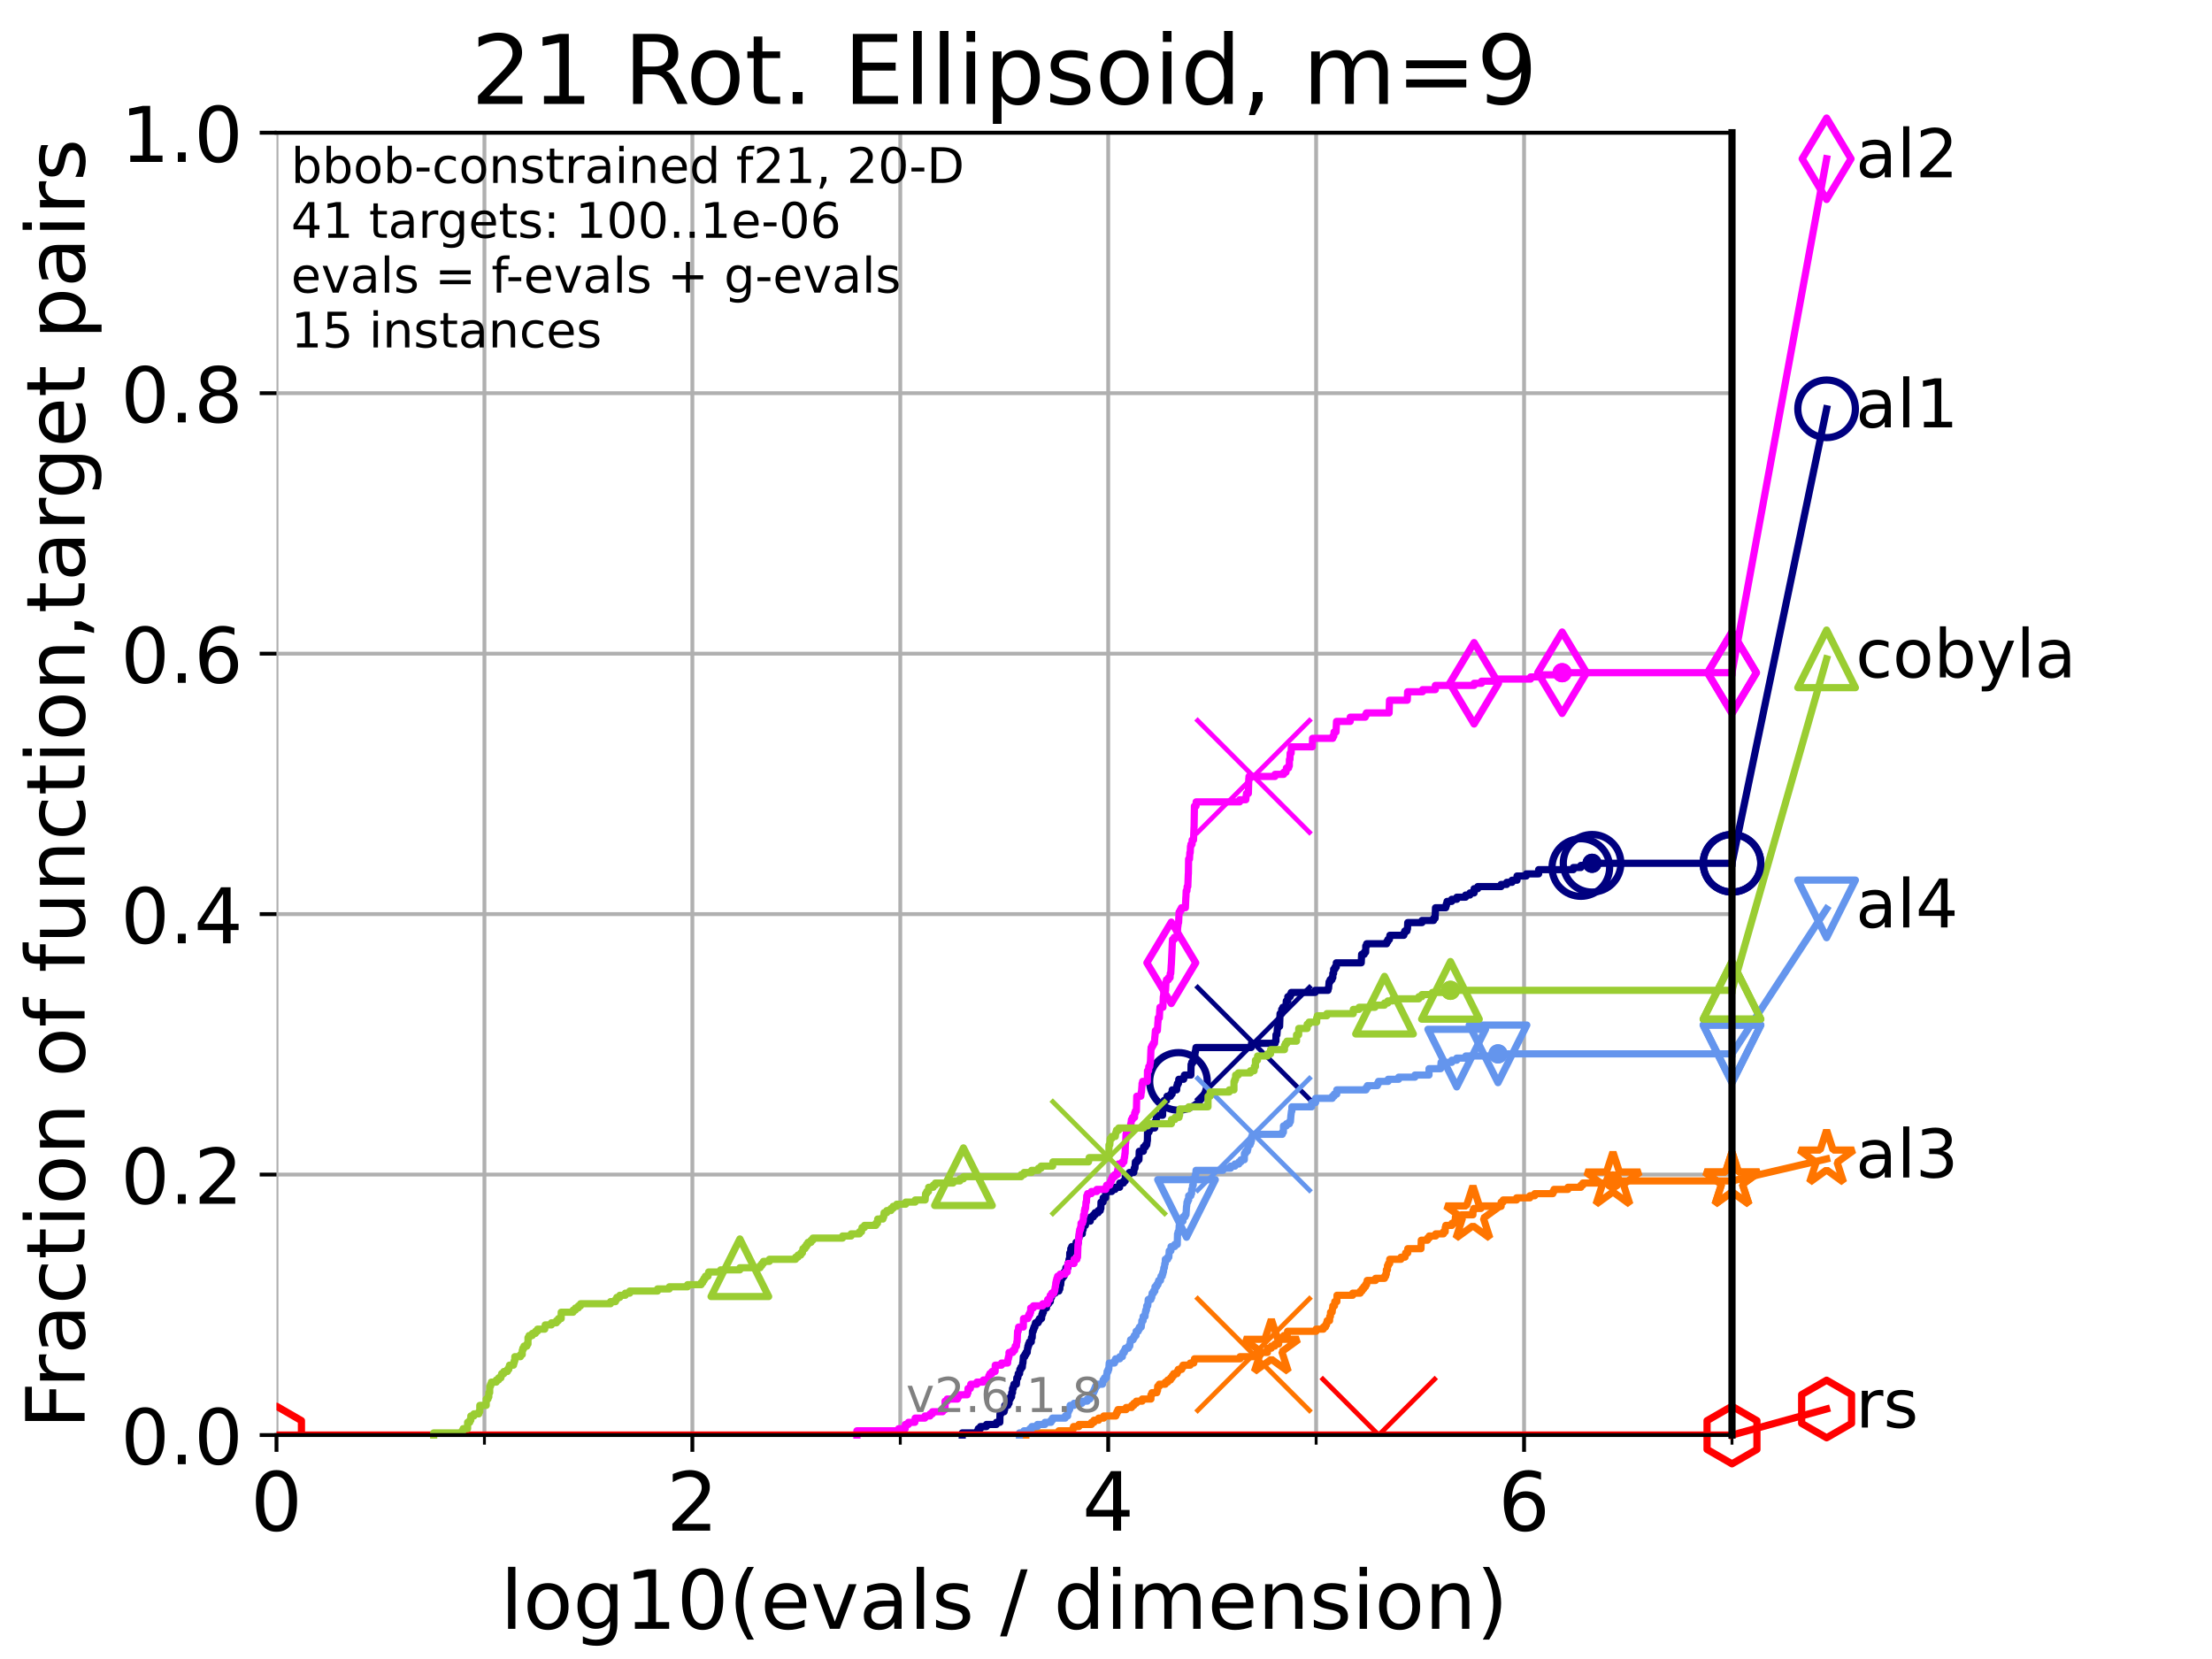 <?xml version="1.0" encoding="utf-8" standalone="no"?>
<!DOCTYPE svg PUBLIC "-//W3C//DTD SVG 1.1//EN"
  "http://www.w3.org/Graphics/SVG/1.1/DTD/svg11.dtd">
<!-- Created with matplotlib (https://matplotlib.org/) -->
<svg height="345.6pt" version="1.1" viewBox="0 0 460.8 345.6" width="460.8pt" xmlns="http://www.w3.org/2000/svg" xmlns:xlink="http://www.w3.org/1999/xlink">
 <defs>
  <style type="text/css">*{stroke-linecap:butt;stroke-linejoin:round;}</style>
 </defs>
 <g id="figure_1">
  <g id="patch_1">
   <path d="M 0 345.6 
L 460.8 345.6 
L 460.8 0 
L 0 0 
z
" style="fill:#ffffff;"/>
  </g>
  <g id="axes_1">
   <g id="patch_2">
    <path d="M 57.6 298.944 
L 360.806 298.944 
L 360.806 27.648 
L 57.6 27.648 
z
" style="fill:#ffffff;"/>
   </g>
   <g id="matplotlib.axis_1">
    <g id="xtick_1">
     <g id="line2d_1">
      <path clip-path="url(#p6e3abb4c5f)" d="M 57.6 298.944 
L 57.6 27.648 
" style="fill:none;stroke:#b0b0b0;stroke-linecap:square;stroke-width:0.8;"/>
     </g>
     <g id="line2d_2">
      <defs>
       <path d="M 0 0 
L 0 3.5 
" id="m9c90062e3d" style="stroke:#000000;stroke-width:0.8;"/>
      </defs>
      <g>
       <use style="stroke:#000000;stroke-width:0.8;" x="57.6" xlink:href="#m9c90062e3d" y="298.944"/>
      </g>
     </g>
     <g id="text_1">
      <!-- 0 -->
      <g transform="translate(52.192 318.861)scale(0.17 -0.17)">
       <defs>
        <path d="M 31.781 66.406 
Q 24.172 66.406 20.328 58.906 
Q 16.5 51.422 16.5 36.375 
Q 16.5 21.391 20.328 13.891 
Q 24.172 6.391 31.781 6.391 
Q 39.453 6.391 43.281 13.891 
Q 47.125 21.391 47.125 36.375 
Q 47.125 51.422 43.281 58.906 
Q 39.453 66.406 31.781 66.406 
z
M 31.781 74.219 
Q 44.047 74.219 50.516 64.516 
Q 56.984 54.828 56.984 36.375 
Q 56.984 17.969 50.516 8.266 
Q 44.047 -1.422 31.781 -1.422 
Q 19.531 -1.422 13.062 8.266 
Q 6.594 17.969 6.594 36.375 
Q 6.594 54.828 13.062 64.516 
Q 19.531 74.219 31.781 74.219 
z
" id="DejaVuSans-48"/>
       </defs>
       <use xlink:href="#DejaVuSans-48"/>
      </g>
     </g>
    </g>
    <g id="xtick_2">
     <g id="line2d_3">
      <path clip-path="url(#p6e3abb4c5f)" d="M 144.23 298.944 
L 144.23 27.648 
" style="fill:none;stroke:#b0b0b0;stroke-linecap:square;stroke-width:0.8;"/>
     </g>
     <g id="line2d_4">
      <g>
       <use style="stroke:#000000;stroke-width:0.8;" x="144.23" xlink:href="#m9c90062e3d" y="298.944"/>
      </g>
     </g>
     <g id="text_2">
      <!-- 2 -->
      <g transform="translate(138.822 318.861)scale(0.17 -0.17)">
       <defs>
        <path d="M 19.188 8.297 
L 53.609 8.297 
L 53.609 0 
L 7.328 0 
L 7.328 8.297 
Q 12.938 14.109 22.625 23.891 
Q 32.328 33.688 34.812 36.531 
Q 39.547 41.844 41.422 45.531 
Q 43.312 49.219 43.312 52.781 
Q 43.312 58.594 39.234 62.25 
Q 35.156 65.922 28.609 65.922 
Q 23.969 65.922 18.812 64.312 
Q 13.672 62.703 7.812 59.422 
L 7.812 69.391 
Q 13.766 71.781 18.938 73 
Q 24.125 74.219 28.422 74.219 
Q 39.75 74.219 46.484 68.547 
Q 53.219 62.891 53.219 53.422 
Q 53.219 48.922 51.531 44.891 
Q 49.859 40.875 45.406 35.406 
Q 44.188 33.984 37.641 27.219 
Q 31.109 20.453 19.188 8.297 
z
" id="DejaVuSans-50"/>
       </defs>
       <use xlink:href="#DejaVuSans-50"/>
      </g>
     </g>
    </g>
    <g id="xtick_3">
     <g id="line2d_5">
      <path clip-path="url(#p6e3abb4c5f)" d="M 230.861 298.944 
L 230.861 27.648 
" style="fill:none;stroke:#b0b0b0;stroke-linecap:square;stroke-width:0.8;"/>
     </g>
     <g id="line2d_6">
      <g>
       <use style="stroke:#000000;stroke-width:0.8;" x="230.861" xlink:href="#m9c90062e3d" y="298.944"/>
      </g>
     </g>
     <g id="text_3">
      <!-- 4 -->
      <g transform="translate(225.453 318.861)scale(0.17 -0.17)">
       <defs>
        <path d="M 37.797 64.312 
L 12.891 25.391 
L 37.797 25.391 
z
M 35.203 72.906 
L 47.609 72.906 
L 47.609 25.391 
L 58.016 25.391 
L 58.016 17.188 
L 47.609 17.188 
L 47.609 0 
L 37.797 0 
L 37.797 17.188 
L 4.891 17.188 
L 4.891 26.703 
z
" id="DejaVuSans-52"/>
       </defs>
       <use xlink:href="#DejaVuSans-52"/>
      </g>
     </g>
    </g>
    <g id="xtick_4">
     <g id="line2d_7">
      <path clip-path="url(#p6e3abb4c5f)" d="M 317.491 298.944 
L 317.491 27.648 
" style="fill:none;stroke:#b0b0b0;stroke-linecap:square;stroke-width:0.8;"/>
     </g>
     <g id="line2d_8">
      <g>
       <use style="stroke:#000000;stroke-width:0.8;" x="317.491" xlink:href="#m9c90062e3d" y="298.944"/>
      </g>
     </g>
     <g id="text_4">
      <!-- 6 -->
      <g transform="translate(312.083 318.861)scale(0.17 -0.17)">
       <defs>
        <path d="M 33.016 40.375 
Q 26.375 40.375 22.484 35.828 
Q 18.609 31.297 18.609 23.391 
Q 18.609 15.531 22.484 10.953 
Q 26.375 6.391 33.016 6.391 
Q 39.656 6.391 43.531 10.953 
Q 47.406 15.531 47.406 23.391 
Q 47.406 31.297 43.531 35.828 
Q 39.656 40.375 33.016 40.375 
z
M 52.594 71.297 
L 52.594 62.312 
Q 48.875 64.062 45.094 64.984 
Q 41.312 65.922 37.594 65.922 
Q 27.828 65.922 22.672 59.328 
Q 17.531 52.734 16.797 39.406 
Q 19.672 43.656 24.016 45.922 
Q 28.375 48.188 33.594 48.188 
Q 44.578 48.188 50.953 41.516 
Q 57.328 34.859 57.328 23.391 
Q 57.328 12.156 50.688 5.359 
Q 44.047 -1.422 33.016 -1.422 
Q 20.359 -1.422 13.672 8.266 
Q 6.984 17.969 6.984 36.375 
Q 6.984 53.656 15.188 63.938 
Q 23.391 74.219 37.203 74.219 
Q 40.922 74.219 44.703 73.484 
Q 48.484 72.75 52.594 71.297 
z
" id="DejaVuSans-54"/>
       </defs>
       <use xlink:href="#DejaVuSans-54"/>
      </g>
     </g>
    </g>
    <g id="xtick_5">
     <g id="line2d_9">
      <path clip-path="url(#p6e3abb4c5f)" d="M 100.915 298.944 
L 100.915 27.648 
" style="fill:none;stroke:#b0b0b0;stroke-linecap:square;stroke-width:0.8;"/>
     </g>
     <g id="line2d_10">
      <defs>
       <path d="M 0 0 
L 0 2 
" id="md9d0b0d122" style="stroke:#000000;stroke-width:0.6;"/>
      </defs>
      <g>
       <use style="stroke:#000000;stroke-width:0.6;" x="100.915" xlink:href="#md9d0b0d122" y="298.944"/>
      </g>
     </g>
    </g>
    <g id="xtick_6">
     <g id="line2d_11">
      <path clip-path="url(#p6e3abb4c5f)" d="M 187.546 298.944 
L 187.546 27.648 
" style="fill:none;stroke:#b0b0b0;stroke-linecap:square;stroke-width:0.8;"/>
     </g>
     <g id="line2d_12">
      <g>
       <use style="stroke:#000000;stroke-width:0.6;" x="187.546" xlink:href="#md9d0b0d122" y="298.944"/>
      </g>
     </g>
    </g>
    <g id="xtick_7">
     <g id="line2d_13">
      <path clip-path="url(#p6e3abb4c5f)" d="M 274.176 298.944 
L 274.176 27.648 
" style="fill:none;stroke:#b0b0b0;stroke-linecap:square;stroke-width:0.8;"/>
     </g>
     <g id="line2d_14">
      <g>
       <use style="stroke:#000000;stroke-width:0.6;" x="274.176" xlink:href="#md9d0b0d122" y="298.944"/>
      </g>
     </g>
    </g>
    <g id="xtick_8">
     <g id="line2d_15">
      <path clip-path="url(#p6e3abb4c5f)" d="M 360.806 298.944 
L 360.806 27.648 
" style="fill:none;stroke:#b0b0b0;stroke-linecap:square;stroke-width:0.8;"/>
     </g>
     <g id="line2d_16">
      <g>
       <use style="stroke:#000000;stroke-width:0.6;" x="360.806" xlink:href="#md9d0b0d122" y="298.944"/>
      </g>
     </g>
    </g>
    <g id="text_5">
     <!-- log10(evals / dimension) -->
     <g transform="translate(104.239 339.314)scale(0.17 -0.17)">
      <defs>
       <path d="M 9.422 75.984 
L 18.406 75.984 
L 18.406 0 
L 9.422 0 
z
" id="DejaVuSans-108"/>
       <path d="M 30.609 48.391 
Q 23.391 48.391 19.188 42.75 
Q 14.984 37.109 14.984 27.297 
Q 14.984 17.484 19.156 11.844 
Q 23.344 6.203 30.609 6.203 
Q 37.797 6.203 41.984 11.859 
Q 46.188 17.531 46.188 27.297 
Q 46.188 37.016 41.984 42.703 
Q 37.797 48.391 30.609 48.391 
z
M 30.609 56 
Q 42.328 56 49.016 48.375 
Q 55.719 40.766 55.719 27.297 
Q 55.719 13.875 49.016 6.219 
Q 42.328 -1.422 30.609 -1.422 
Q 18.844 -1.422 12.172 6.219 
Q 5.516 13.875 5.516 27.297 
Q 5.516 40.766 12.172 48.375 
Q 18.844 56 30.609 56 
z
" id="DejaVuSans-111"/>
       <path d="M 45.406 27.984 
Q 45.406 37.75 41.375 43.109 
Q 37.359 48.484 30.078 48.484 
Q 22.859 48.484 18.828 43.109 
Q 14.797 37.75 14.797 27.984 
Q 14.797 18.266 18.828 12.891 
Q 22.859 7.516 30.078 7.516 
Q 37.359 7.516 41.375 12.891 
Q 45.406 18.266 45.406 27.984 
z
M 54.391 6.781 
Q 54.391 -7.172 48.188 -13.984 
Q 42 -20.797 29.203 -20.797 
Q 24.469 -20.797 20.266 -20.094 
Q 16.062 -19.391 12.109 -17.922 
L 12.109 -9.188 
Q 16.062 -11.328 19.922 -12.344 
Q 23.781 -13.375 27.781 -13.375 
Q 36.625 -13.375 41.016 -8.766 
Q 45.406 -4.156 45.406 5.172 
L 45.406 9.625 
Q 42.625 4.781 38.281 2.391 
Q 33.938 0 27.875 0 
Q 17.828 0 11.672 7.656 
Q 5.516 15.328 5.516 27.984 
Q 5.516 40.672 11.672 48.328 
Q 17.828 56 27.875 56 
Q 33.938 56 38.281 53.609 
Q 42.625 51.219 45.406 46.391 
L 45.406 54.688 
L 54.391 54.688 
z
" id="DejaVuSans-103"/>
       <path d="M 12.406 8.297 
L 28.516 8.297 
L 28.516 63.922 
L 10.984 60.406 
L 10.984 69.391 
L 28.422 72.906 
L 38.281 72.906 
L 38.281 8.297 
L 54.391 8.297 
L 54.391 0 
L 12.406 0 
z
" id="DejaVuSans-49"/>
       <path d="M 31 75.875 
Q 24.469 64.656 21.281 53.656 
Q 18.109 42.672 18.109 31.391 
Q 18.109 20.125 21.312 9.062 
Q 24.516 -2 31 -13.188 
L 23.188 -13.188 
Q 15.875 -1.703 12.234 9.375 
Q 8.594 20.453 8.594 31.391 
Q 8.594 42.281 12.203 53.312 
Q 15.828 64.359 23.188 75.875 
z
" id="DejaVuSans-40"/>
       <path d="M 56.203 29.594 
L 56.203 25.203 
L 14.891 25.203 
Q 15.484 15.922 20.484 11.062 
Q 25.484 6.203 34.422 6.203 
Q 39.594 6.203 44.453 7.469 
Q 49.312 8.734 54.109 11.281 
L 54.109 2.781 
Q 49.266 0.734 44.188 -0.344 
Q 39.109 -1.422 33.891 -1.422 
Q 20.797 -1.422 13.156 6.188 
Q 5.516 13.812 5.516 26.812 
Q 5.516 40.234 12.766 48.109 
Q 20.016 56 32.328 56 
Q 43.359 56 49.781 48.891 
Q 56.203 41.797 56.203 29.594 
z
M 47.219 32.234 
Q 47.125 39.594 43.094 43.984 
Q 39.062 48.391 32.422 48.391 
Q 24.906 48.391 20.391 44.141 
Q 15.875 39.891 15.188 32.172 
z
" id="DejaVuSans-101"/>
       <path d="M 2.984 54.688 
L 12.5 54.688 
L 29.594 8.797 
L 46.688 54.688 
L 56.203 54.688 
L 35.688 0 
L 23.484 0 
z
" id="DejaVuSans-118"/>
       <path d="M 34.281 27.484 
Q 23.391 27.484 19.188 25 
Q 14.984 22.516 14.984 16.5 
Q 14.984 11.719 18.141 8.906 
Q 21.297 6.109 26.703 6.109 
Q 34.188 6.109 38.703 11.406 
Q 43.219 16.703 43.219 25.484 
L 43.219 27.484 
z
M 52.203 31.203 
L 52.203 0 
L 43.219 0 
L 43.219 8.297 
Q 40.141 3.328 35.547 0.953 
Q 30.953 -1.422 24.312 -1.422 
Q 15.922 -1.422 10.953 3.297 
Q 6 8.016 6 15.922 
Q 6 25.141 12.172 29.828 
Q 18.359 34.516 30.609 34.516 
L 43.219 34.516 
L 43.219 35.406 
Q 43.219 41.609 39.141 45 
Q 35.062 48.391 27.688 48.391 
Q 23 48.391 18.547 47.266 
Q 14.109 46.141 10.016 43.891 
L 10.016 52.203 
Q 14.938 54.109 19.578 55.047 
Q 24.219 56 28.609 56 
Q 40.484 56 46.344 49.844 
Q 52.203 43.703 52.203 31.203 
z
" id="DejaVuSans-97"/>
       <path d="M 44.281 53.078 
L 44.281 44.578 
Q 40.484 46.531 36.375 47.5 
Q 32.281 48.484 27.875 48.484 
Q 21.188 48.484 17.844 46.438 
Q 14.5 44.391 14.5 40.281 
Q 14.5 37.156 16.891 35.375 
Q 19.281 33.594 26.516 31.984 
L 29.594 31.297 
Q 39.156 29.25 43.188 25.516 
Q 47.219 21.781 47.219 15.094 
Q 47.219 7.469 41.188 3.016 
Q 35.156 -1.422 24.609 -1.422 
Q 20.219 -1.422 15.453 -0.562 
Q 10.688 0.297 5.422 2 
L 5.422 11.281 
Q 10.406 8.688 15.234 7.391 
Q 20.062 6.109 24.812 6.109 
Q 31.156 6.109 34.562 8.281 
Q 37.984 10.453 37.984 14.406 
Q 37.984 18.062 35.516 20.016 
Q 33.062 21.969 24.703 23.781 
L 21.578 24.516 
Q 13.234 26.266 9.516 29.906 
Q 5.812 33.547 5.812 39.891 
Q 5.812 47.609 11.281 51.797 
Q 16.75 56 26.812 56 
Q 31.781 56 36.172 55.266 
Q 40.578 54.547 44.281 53.078 
z
" id="DejaVuSans-115"/>
       <path id="DejaVuSans-32"/>
       <path d="M 25.391 72.906 
L 33.688 72.906 
L 8.297 -9.281 
L 0 -9.281 
z
" id="DejaVuSans-47"/>
       <path d="M 45.406 46.391 
L 45.406 75.984 
L 54.391 75.984 
L 54.391 0 
L 45.406 0 
L 45.406 8.203 
Q 42.578 3.328 38.25 0.953 
Q 33.938 -1.422 27.875 -1.422 
Q 17.969 -1.422 11.734 6.484 
Q 5.516 14.406 5.516 27.297 
Q 5.516 40.188 11.734 48.094 
Q 17.969 56 27.875 56 
Q 33.938 56 38.25 53.625 
Q 42.578 51.266 45.406 46.391 
z
M 14.797 27.297 
Q 14.797 17.391 18.875 11.75 
Q 22.953 6.109 30.078 6.109 
Q 37.203 6.109 41.297 11.75 
Q 45.406 17.391 45.406 27.297 
Q 45.406 37.203 41.297 42.844 
Q 37.203 48.484 30.078 48.484 
Q 22.953 48.484 18.875 42.844 
Q 14.797 37.203 14.797 27.297 
z
" id="DejaVuSans-100"/>
       <path d="M 9.422 54.688 
L 18.406 54.688 
L 18.406 0 
L 9.422 0 
z
M 9.422 75.984 
L 18.406 75.984 
L 18.406 64.594 
L 9.422 64.594 
z
" id="DejaVuSans-105"/>
       <path d="M 52 44.188 
Q 55.375 50.25 60.062 53.125 
Q 64.75 56 71.094 56 
Q 79.641 56 84.281 50.016 
Q 88.922 44.047 88.922 33.016 
L 88.922 0 
L 79.891 0 
L 79.891 32.719 
Q 79.891 40.578 77.094 44.375 
Q 74.312 48.188 68.609 48.188 
Q 61.625 48.188 57.562 43.547 
Q 53.516 38.922 53.516 30.906 
L 53.516 0 
L 44.484 0 
L 44.484 32.719 
Q 44.484 40.625 41.703 44.406 
Q 38.922 48.188 33.109 48.188 
Q 26.219 48.188 22.156 43.531 
Q 18.109 38.875 18.109 30.906 
L 18.109 0 
L 9.078 0 
L 9.078 54.688 
L 18.109 54.688 
L 18.109 46.188 
Q 21.188 51.219 25.484 53.609 
Q 29.781 56 35.688 56 
Q 41.656 56 45.828 52.969 
Q 50 49.953 52 44.188 
z
" id="DejaVuSans-109"/>
       <path d="M 54.891 33.016 
L 54.891 0 
L 45.906 0 
L 45.906 32.719 
Q 45.906 40.484 42.875 44.328 
Q 39.844 48.188 33.797 48.188 
Q 26.516 48.188 22.312 43.547 
Q 18.109 38.922 18.109 30.906 
L 18.109 0 
L 9.078 0 
L 9.078 54.688 
L 18.109 54.688 
L 18.109 46.188 
Q 21.344 51.125 25.703 53.562 
Q 30.078 56 35.797 56 
Q 45.219 56 50.047 50.172 
Q 54.891 44.344 54.891 33.016 
z
" id="DejaVuSans-110"/>
       <path d="M 8.016 75.875 
L 15.828 75.875 
Q 23.141 64.359 26.781 53.312 
Q 30.422 42.281 30.422 31.391 
Q 30.422 20.453 26.781 9.375 
Q 23.141 -1.703 15.828 -13.188 
L 8.016 -13.188 
Q 14.5 -2 17.703 9.062 
Q 20.906 20.125 20.906 31.391 
Q 20.906 42.672 17.703 53.656 
Q 14.5 64.656 8.016 75.875 
z
" id="DejaVuSans-41"/>
      </defs>
      <use xlink:href="#DejaVuSans-108"/>
      <use x="27.783" xlink:href="#DejaVuSans-111"/>
      <use x="88.965" xlink:href="#DejaVuSans-103"/>
      <use x="152.441" xlink:href="#DejaVuSans-49"/>
      <use x="216.064" xlink:href="#DejaVuSans-48"/>
      <use x="279.688" xlink:href="#DejaVuSans-40"/>
      <use x="318.701" xlink:href="#DejaVuSans-101"/>
      <use x="380.225" xlink:href="#DejaVuSans-118"/>
      <use x="439.404" xlink:href="#DejaVuSans-97"/>
      <use x="500.684" xlink:href="#DejaVuSans-108"/>
      <use x="528.467" xlink:href="#DejaVuSans-115"/>
      <use x="580.566" xlink:href="#DejaVuSans-32"/>
      <use x="612.354" xlink:href="#DejaVuSans-47"/>
      <use x="646.045" xlink:href="#DejaVuSans-32"/>
      <use x="677.832" xlink:href="#DejaVuSans-100"/>
      <use x="741.309" xlink:href="#DejaVuSans-105"/>
      <use x="769.092" xlink:href="#DejaVuSans-109"/>
      <use x="866.504" xlink:href="#DejaVuSans-101"/>
      <use x="928.027" xlink:href="#DejaVuSans-110"/>
      <use x="991.406" xlink:href="#DejaVuSans-115"/>
      <use x="1043.506" xlink:href="#DejaVuSans-105"/>
      <use x="1071.289" xlink:href="#DejaVuSans-111"/>
      <use x="1132.471" xlink:href="#DejaVuSans-110"/>
      <use x="1195.85" xlink:href="#DejaVuSans-41"/>
     </g>
    </g>
   </g>
   <g id="matplotlib.axis_2">
    <g id="ytick_1">
     <g id="line2d_17">
      <path clip-path="url(#p6e3abb4c5f)" d="M 57.6 298.944 
L 360.806 298.944 
" style="fill:none;stroke:#b0b0b0;stroke-linecap:square;stroke-width:0.8;"/>
     </g>
     <g id="line2d_18">
      <defs>
       <path d="M 0 0 
L -3.5 0 
" id="m1d4495f657" style="stroke:#000000;stroke-width:0.8;"/>
      </defs>
      <g>
       <use style="stroke:#000000;stroke-width:0.8;" x="57.6" xlink:href="#m1d4495f657" y="298.944"/>
      </g>
     </g>
     <g id="text_6">
      <!-- 0.0 -->
      <g transform="translate(25.155 305.023)scale(0.16 -0.16)">
       <defs>
        <path d="M 10.688 12.406 
L 21 12.406 
L 21 0 
L 10.688 0 
z
" id="DejaVuSans-46"/>
       </defs>
       <use xlink:href="#DejaVuSans-48"/>
       <use x="63.623" xlink:href="#DejaVuSans-46"/>
       <use x="95.41" xlink:href="#DejaVuSans-48"/>
      </g>
     </g>
    </g>
    <g id="ytick_2">
     <g id="line2d_19">
      <path clip-path="url(#p6e3abb4c5f)" d="M 57.6 244.685 
L 360.806 244.685 
" style="fill:none;stroke:#b0b0b0;stroke-linecap:square;stroke-width:0.8;"/>
     </g>
     <g id="line2d_20">
      <g>
       <use style="stroke:#000000;stroke-width:0.8;" x="57.6" xlink:href="#m1d4495f657" y="244.685"/>
      </g>
     </g>
     <g id="text_7">
      <!-- 0.2 -->
      <g transform="translate(25.155 250.764)scale(0.16 -0.16)">
       <use xlink:href="#DejaVuSans-48"/>
       <use x="63.623" xlink:href="#DejaVuSans-46"/>
       <use x="95.41" xlink:href="#DejaVuSans-50"/>
      </g>
     </g>
    </g>
    <g id="ytick_3">
     <g id="line2d_21">
      <path clip-path="url(#p6e3abb4c5f)" d="M 57.6 190.426 
L 360.806 190.426 
" style="fill:none;stroke:#b0b0b0;stroke-linecap:square;stroke-width:0.8;"/>
     </g>
     <g id="line2d_22">
      <g>
       <use style="stroke:#000000;stroke-width:0.8;" x="57.6" xlink:href="#m1d4495f657" y="190.426"/>
      </g>
     </g>
     <g id="text_8">
      <!-- 0.4 -->
      <g transform="translate(25.155 196.504)scale(0.16 -0.16)">
       <use xlink:href="#DejaVuSans-48"/>
       <use x="63.623" xlink:href="#DejaVuSans-46"/>
       <use x="95.41" xlink:href="#DejaVuSans-52"/>
      </g>
     </g>
    </g>
    <g id="ytick_4">
     <g id="line2d_23">
      <path clip-path="url(#p6e3abb4c5f)" d="M 57.6 136.166 
L 360.806 136.166 
" style="fill:none;stroke:#b0b0b0;stroke-linecap:square;stroke-width:0.8;"/>
     </g>
     <g id="line2d_24">
      <g>
       <use style="stroke:#000000;stroke-width:0.8;" x="57.6" xlink:href="#m1d4495f657" y="136.166"/>
      </g>
     </g>
     <g id="text_9">
      <!-- 0.6 -->
      <g transform="translate(25.155 142.245)scale(0.16 -0.16)">
       <use xlink:href="#DejaVuSans-48"/>
       <use x="63.623" xlink:href="#DejaVuSans-46"/>
       <use x="95.41" xlink:href="#DejaVuSans-54"/>
      </g>
     </g>
    </g>
    <g id="ytick_5">
     <g id="line2d_25">
      <path clip-path="url(#p6e3abb4c5f)" d="M 57.6 81.907 
L 360.806 81.907 
" style="fill:none;stroke:#b0b0b0;stroke-linecap:square;stroke-width:0.8;"/>
     </g>
     <g id="line2d_26">
      <g>
       <use style="stroke:#000000;stroke-width:0.8;" x="57.6" xlink:href="#m1d4495f657" y="81.907"/>
      </g>
     </g>
     <g id="text_10">
      <!-- 0.8 -->
      <g transform="translate(25.155 87.986)scale(0.16 -0.16)">
       <defs>
        <path d="M 31.781 34.625 
Q 24.75 34.625 20.719 30.859 
Q 16.703 27.094 16.703 20.516 
Q 16.703 13.922 20.719 10.156 
Q 24.75 6.391 31.781 6.391 
Q 38.812 6.391 42.859 10.172 
Q 46.922 13.969 46.922 20.516 
Q 46.922 27.094 42.891 30.859 
Q 38.875 34.625 31.781 34.625 
z
M 21.922 38.812 
Q 15.578 40.375 12.031 44.719 
Q 8.5 49.078 8.5 55.328 
Q 8.5 64.062 14.719 69.141 
Q 20.953 74.219 31.781 74.219 
Q 42.672 74.219 48.875 69.141 
Q 55.078 64.062 55.078 55.328 
Q 55.078 49.078 51.531 44.719 
Q 48 40.375 41.703 38.812 
Q 48.828 37.156 52.797 32.312 
Q 56.781 27.484 56.781 20.516 
Q 56.781 9.906 50.312 4.234 
Q 43.844 -1.422 31.781 -1.422 
Q 19.734 -1.422 13.25 4.234 
Q 6.781 9.906 6.781 20.516 
Q 6.781 27.484 10.781 32.312 
Q 14.797 37.156 21.922 38.812 
z
M 18.312 54.391 
Q 18.312 48.734 21.844 45.562 
Q 25.391 42.391 31.781 42.391 
Q 38.141 42.391 41.719 45.562 
Q 45.312 48.734 45.312 54.391 
Q 45.312 60.062 41.719 63.234 
Q 38.141 66.406 31.781 66.406 
Q 25.391 66.406 21.844 63.234 
Q 18.312 60.062 18.312 54.391 
z
" id="DejaVuSans-56"/>
       </defs>
       <use xlink:href="#DejaVuSans-48"/>
       <use x="63.623" xlink:href="#DejaVuSans-46"/>
       <use x="95.41" xlink:href="#DejaVuSans-56"/>
      </g>
     </g>
    </g>
    <g id="ytick_6">
     <g id="line2d_27">
      <path clip-path="url(#p6e3abb4c5f)" d="M 57.6 27.648 
L 360.806 27.648 
" style="fill:none;stroke:#b0b0b0;stroke-linecap:square;stroke-width:0.8;"/>
     </g>
     <g id="line2d_28">
      <g>
       <use style="stroke:#000000;stroke-width:0.8;" x="57.6" xlink:href="#m1d4495f657" y="27.648"/>
      </g>
     </g>
     <g id="text_11">
      <!-- 1.0 -->
      <g transform="translate(25.155 33.727)scale(0.16 -0.16)">
       <use xlink:href="#DejaVuSans-49"/>
       <use x="63.623" xlink:href="#DejaVuSans-46"/>
       <use x="95.41" xlink:href="#DejaVuSans-48"/>
      </g>
     </g>
    </g>
    <g id="text_12">
     <!-- Fraction of function,target pairs -->
     <g transform="translate(17.62 297.681)rotate(-90)scale(0.17 -0.17)">
      <defs>
       <path d="M 9.812 72.906 
L 51.703 72.906 
L 51.703 64.594 
L 19.672 64.594 
L 19.672 43.109 
L 48.578 43.109 
L 48.578 34.812 
L 19.672 34.812 
L 19.672 0 
L 9.812 0 
z
" id="DejaVuSans-70"/>
       <path d="M 41.109 46.297 
Q 39.594 47.172 37.812 47.578 
Q 36.031 48 33.891 48 
Q 26.266 48 22.188 43.047 
Q 18.109 38.094 18.109 28.812 
L 18.109 0 
L 9.078 0 
L 9.078 54.688 
L 18.109 54.688 
L 18.109 46.188 
Q 20.953 51.172 25.484 53.578 
Q 30.031 56 36.531 56 
Q 37.453 56 38.578 55.875 
Q 39.703 55.766 41.062 55.516 
z
" id="DejaVuSans-114"/>
       <path d="M 48.781 52.594 
L 48.781 44.188 
Q 44.969 46.297 41.141 47.344 
Q 37.312 48.391 33.406 48.391 
Q 24.656 48.391 19.812 42.844 
Q 14.984 37.312 14.984 27.297 
Q 14.984 17.281 19.812 11.734 
Q 24.656 6.203 33.406 6.203 
Q 37.312 6.203 41.141 7.25 
Q 44.969 8.297 48.781 10.406 
L 48.781 2.094 
Q 45.016 0.344 40.984 -0.531 
Q 36.969 -1.422 32.422 -1.422 
Q 20.062 -1.422 12.781 6.344 
Q 5.516 14.109 5.516 27.297 
Q 5.516 40.672 12.859 48.328 
Q 20.219 56 33.016 56 
Q 37.156 56 41.109 55.141 
Q 45.062 54.297 48.781 52.594 
z
" id="DejaVuSans-99"/>
       <path d="M 18.312 70.219 
L 18.312 54.688 
L 36.812 54.688 
L 36.812 47.703 
L 18.312 47.703 
L 18.312 18.016 
Q 18.312 11.328 20.141 9.422 
Q 21.969 7.516 27.594 7.516 
L 36.812 7.516 
L 36.812 0 
L 27.594 0 
Q 17.188 0 13.234 3.875 
Q 9.281 7.766 9.281 18.016 
L 9.281 47.703 
L 2.688 47.703 
L 2.688 54.688 
L 9.281 54.688 
L 9.281 70.219 
z
" id="DejaVuSans-116"/>
       <path d="M 37.109 75.984 
L 37.109 68.5 
L 28.516 68.5 
Q 23.688 68.5 21.797 66.547 
Q 19.922 64.594 19.922 59.516 
L 19.922 54.688 
L 34.719 54.688 
L 34.719 47.703 
L 19.922 47.703 
L 19.922 0 
L 10.891 0 
L 10.891 47.703 
L 2.297 47.703 
L 2.297 54.688 
L 10.891 54.688 
L 10.891 58.5 
Q 10.891 67.625 15.141 71.797 
Q 19.391 75.984 28.609 75.984 
z
" id="DejaVuSans-102"/>
       <path d="M 8.5 21.578 
L 8.5 54.688 
L 17.484 54.688 
L 17.484 21.922 
Q 17.484 14.156 20.5 10.266 
Q 23.531 6.391 29.594 6.391 
Q 36.859 6.391 41.078 11.031 
Q 45.312 15.672 45.312 23.688 
L 45.312 54.688 
L 54.297 54.688 
L 54.297 0 
L 45.312 0 
L 45.312 8.406 
Q 42.047 3.422 37.719 1 
Q 33.406 -1.422 27.688 -1.422 
Q 18.266 -1.422 13.375 4.438 
Q 8.5 10.297 8.5 21.578 
z
M 31.109 56 
z
" id="DejaVuSans-117"/>
       <path d="M 11.719 12.406 
L 22.016 12.406 
L 22.016 4 
L 14.016 -11.625 
L 7.719 -11.625 
L 11.719 4 
z
" id="DejaVuSans-44"/>
       <path d="M 18.109 8.203 
L 18.109 -20.797 
L 9.078 -20.797 
L 9.078 54.688 
L 18.109 54.688 
L 18.109 46.391 
Q 20.953 51.266 25.266 53.625 
Q 29.594 56 35.594 56 
Q 45.562 56 51.781 48.094 
Q 58.016 40.188 58.016 27.297 
Q 58.016 14.406 51.781 6.484 
Q 45.562 -1.422 35.594 -1.422 
Q 29.594 -1.422 25.266 0.953 
Q 20.953 3.328 18.109 8.203 
z
M 48.688 27.297 
Q 48.688 37.203 44.609 42.844 
Q 40.531 48.484 33.406 48.484 
Q 26.266 48.484 22.188 42.844 
Q 18.109 37.203 18.109 27.297 
Q 18.109 17.391 22.188 11.75 
Q 26.266 6.109 33.406 6.109 
Q 40.531 6.109 44.609 11.75 
Q 48.688 17.391 48.688 27.297 
z
" id="DejaVuSans-112"/>
      </defs>
      <use xlink:href="#DejaVuSans-70"/>
      <use x="50.27" xlink:href="#DejaVuSans-114"/>
      <use x="91.383" xlink:href="#DejaVuSans-97"/>
      <use x="152.662" xlink:href="#DejaVuSans-99"/>
      <use x="207.643" xlink:href="#DejaVuSans-116"/>
      <use x="246.852" xlink:href="#DejaVuSans-105"/>
      <use x="274.635" xlink:href="#DejaVuSans-111"/>
      <use x="335.816" xlink:href="#DejaVuSans-110"/>
      <use x="399.195" xlink:href="#DejaVuSans-32"/>
      <use x="430.982" xlink:href="#DejaVuSans-111"/>
      <use x="492.164" xlink:href="#DejaVuSans-102"/>
      <use x="527.369" xlink:href="#DejaVuSans-32"/>
      <use x="559.156" xlink:href="#DejaVuSans-102"/>
      <use x="594.361" xlink:href="#DejaVuSans-117"/>
      <use x="657.74" xlink:href="#DejaVuSans-110"/>
      <use x="721.119" xlink:href="#DejaVuSans-99"/>
      <use x="776.1" xlink:href="#DejaVuSans-116"/>
      <use x="815.309" xlink:href="#DejaVuSans-105"/>
      <use x="843.092" xlink:href="#DejaVuSans-111"/>
      <use x="904.273" xlink:href="#DejaVuSans-110"/>
      <use x="967.652" xlink:href="#DejaVuSans-44"/>
      <use x="999.439" xlink:href="#DejaVuSans-116"/>
      <use x="1038.648" xlink:href="#DejaVuSans-97"/>
      <use x="1099.928" xlink:href="#DejaVuSans-114"/>
      <use x="1139.291" xlink:href="#DejaVuSans-103"/>
      <use x="1202.768" xlink:href="#DejaVuSans-101"/>
      <use x="1264.291" xlink:href="#DejaVuSans-116"/>
      <use x="1303.5" xlink:href="#DejaVuSans-32"/>
      <use x="1335.287" xlink:href="#DejaVuSans-112"/>
      <use x="1398.764" xlink:href="#DejaVuSans-97"/>
      <use x="1460.043" xlink:href="#DejaVuSans-105"/>
      <use x="1487.826" xlink:href="#DejaVuSans-114"/>
      <use x="1528.939" xlink:href="#DejaVuSans-115"/>
     </g>
    </g>
   </g>
   <g id="line2d_29">
    <defs>
     <path d="M 0 1.5 
C 0.398 1.5 0.779 1.342 1.061 1.061 
C 1.342 0.779 1.5 0.398 1.5 0 
C 1.5 -0.398 1.342 -0.779 1.061 -1.061 
C 0.779 -1.342 0.398 -1.5 0 -1.5 
C -0.398 -1.5 -0.779 -1.342 -1.061 -1.061 
C -1.342 -0.779 -1.5 -0.398 -1.5 0 
C -1.5 0.398 -1.342 0.779 -1.061 1.061 
C -0.779 1.342 -0.398 1.5 0 1.5 
z
" id="me2fb59f56e" style="stroke:#000080;"/>
    </defs>
    <g>
     <use style="fill:#000080;stroke:#000080;" x="331.656" xlink:href="#me2fb59f56e" y="179.838"/>
     <use style="fill:#000080;stroke:#000080;" x="331.656" xlink:href="#me2fb59f56e" y="179.838"/>
    </g>
   </g>
   <g id="line2d_30">
    <path d="M 200.446 298.944 
L 200.446 298.503 
L 203.601 298.503 
L 203.601 298.062 
L 203.784 298.062 
L 203.784 297.621 
L 204.245 297.621 
L 204.245 297.179 
L 205.504 297.179 
L 205.504 296.738 
L 207.564 296.738 
L 207.564 296.297 
L 208.284 296.297 
L 208.319 294.533 
L 208.544 294.533 
L 208.544 294.092 
L 209.177 294.092 
L 209.177 293.65 
L 209.291 293.65 
L 209.321 292.768 
L 209.971 292.768 
L 209.971 292.327 
L 210.208 292.327 
L 210.217 291.445 
L 210.472 291.445 
L 210.472 291.004 
L 210.732 291.004 
L 210.761 290.121 
L 210.929 290.121 
L 210.929 289.239 
L 211.102 289.239 
L 211.102 288.798 
L 211.215 288.798 
L 211.215 288.357 
L 211.733 288.357 
L 211.821 287.033 
L 212.031 287.033 
L 212.114 286.151 
L 212.398 286.151 
L 212.45 285.269 
L 212.668 285.269 
L 212.668 284.828 
L 212.963 284.828 
L 213.041 283.946 
L 213.096 283.946 
L 213.185 282.622 
L 213.478 282.622 
L 213.478 282.181 
L 213.727 282.181 
L 213.727 281.74 
L 213.989 281.74 
L 214.052 280.858 
L 214.131 280.858 
L 214.131 280.416 
L 214.264 280.416 
L 214.264 279.975 
L 214.45 279.975 
L 214.45 279.534 
L 214.839 279.534 
L 214.867 278.652 
L 215.025 278.652 
L 215.078 277.329 
L 215.245 277.329 
L 215.245 276.887 
L 215.39 276.887 
L 215.39 276.446 
L 215.587 276.446 
L 215.587 276.005 
L 215.712 276.005 
L 215.712 275.564 
L 216.259 275.564 
L 216.259 275.123 
L 216.53 275.123 
L 216.53 274.682 
L 216.976 274.682 
L 217.049 273.799 
L 217.194 273.799 
L 217.194 273.358 
L 217.369 273.358 
L 217.415 272.476 
L 218.008 272.476 
L 218.038 271.594 
L 218.447 271.594 
L 218.447 271.153 
L 218.8 271.153 
L 218.875 270.27 
L 219.052 270.27 
L 219.052 269.829 
L 219.225 269.829 
L 219.225 269.388 
L 219.815 269.388 
L 219.815 268.947 
L 220.587 268.947 
L 220.587 268.506 
L 220.776 268.506 
L 220.834 267.624 
L 220.966 267.624 
L 221.068 266.3 
L 221.328 266.3 
L 221.328 265.859 
L 221.658 265.859 
L 221.665 264.977 
L 222.014 264.977 
L 222.04 264.095 
L 222.466 264.095 
L 222.472 263.212 
L 222.613 263.212 
L 222.704 262.33 
L 222.826 262.33 
L 222.851 261.007 
L 223.059 261.007 
L 223.059 260.124 
L 223.262 260.124 
L 223.262 259.683 
L 224.168 259.683 
L 224.169 258.801 
L 224.631 258.801 
L 224.734 257.919 
L 224.774 257.919 
L 224.849 257.036 
L 225.462 257.036 
L 225.505 256.154 
L 225.64 256.154 
L 225.678 255.272 
L 226.11 255.272 
L 226.11 254.831 
L 226.229 254.831 
L 226.229 254.39 
L 227.122 254.39 
L 227.229 253.507 
L 227.767 253.507 
L 227.767 253.066 
L 228.129 253.066 
L 228.129 252.625 
L 228.777 252.625 
L 228.777 252.184 
L 229.204 252.184 
L 229.204 251.743 
L 229.333 251.743 
L 229.355 250.42 
L 229.801 250.42 
L 229.805 249.537 
L 230.323 249.537 
L 230.323 248.655 
L 230.47 248.655 
L 230.47 248.214 
L 231.592 248.214 
L 231.592 247.773 
L 232.302 247.773 
L 232.302 247.332 
L 233.245 247.332 
L 233.258 246.449 
L 234.047 246.449 
L 234.047 246.008 
L 234.411 246.008 
L 234.437 245.126 
L 234.819 245.126 
L 234.819 244.685 
L 235.273 244.685 
L 235.273 244.244 
L 236.184 244.244 
L 236.274 243.361 
L 236.424 243.361 
L 236.521 242.038 
L 236.885 242.038 
L 236.885 241.597 
L 237.262 241.597 
L 237.321 239.832 
L 238.183 239.832 
L 238.214 238.95 
L 238.612 238.95 
L 238.612 238.509 
L 238.89 238.509 
L 238.998 237.627 
L 239.025 237.627 
L 239.049 235.862 
L 239.35 235.862 
L 239.35 235.421 
L 239.558 235.421 
L 239.558 234.98 
L 240.542 234.98 
L 240.619 233.657 
L 240.855 233.657 
L 240.904 232.333 
L 242.194 232.333 
L 242.222 230.127 
L 242.492 230.127 
L 242.495 229.245 
L 243.016 229.245 
L 243.116 228.363 
L 243.85 228.363 
L 243.85 227.922 
L 244.175 227.922 
L 244.189 227.04 
L 245.121 227.04 
L 245.165 226.157 
L 245.278 226.157 
L 245.278 225.716 
L 245.495 225.716 
L 245.565 224.834 
L 246.578 224.834 
L 246.578 224.393 
L 246.735 224.393 
L 246.735 223.952 
L 248.082 223.952 
L 248.124 221.746 
L 248.26 221.746 
L 248.26 221.305 
L 248.53 221.305 
L 248.53 220.864 
L 248.649 220.864 
L 248.757 219.981 
L 248.911 219.981 
L 248.967 219.099 
L 249.035 219.099 
L 249.142 218.217 
L 260.658 218.217 
L 260.716 217.335 
L 265.634 217.335 
L 265.634 216.894 
L 265.797 216.894 
L 265.81 215.57 
L 266.003 215.57 
L 266.101 214.247 
L 266.192 214.247 
L 266.192 213.806 
L 266.567 213.806 
L 266.658 211.159 
L 267 211.159 
L 267.002 210.277 
L 267.246 210.277 
L 267.246 209.835 
L 267.871 209.835 
L 267.958 208.512 
L 268.272 208.512 
L 268.272 207.63 
L 268.76 207.63 
L 268.76 207.189 
L 268.987 207.189 
L 268.987 206.747 
L 273.967 206.747 
L 273.967 206.306 
L 276.65 206.306 
L 276.65 205.865 
L 276.77 205.865 
L 276.877 204.542 
L 277.087 204.542 
L 277.087 204.101 
L 277.462 204.101 
L 277.462 203.66 
L 277.652 203.66 
L 277.652 202.777 
L 277.815 202.777 
L 277.823 201.895 
L 278.109 201.895 
L 278.109 201.454 
L 278.371 201.454 
L 278.379 200.572 
L 283.572 200.572 
L 283.648 198.807 
L 284.191 198.807 
L 284.191 198.366 
L 284.494 198.366 
L 284.515 197.043 
L 284.708 197.043 
L 284.708 196.601 
L 288.862 196.601 
L 288.862 196.16 
L 289.123 196.16 
L 289.123 195.719 
L 289.434 195.719 
L 289.538 194.837 
L 292.442 194.837 
L 292.442 194.396 
L 292.633 194.396 
L 292.633 193.955 
L 293.087 193.955 
L 293.087 193.514 
L 293.205 193.514 
L 293.257 192.19 
L 296.236 192.19 
L 296.236 191.749 
L 298.638 191.749 
L 298.638 191.308 
L 298.953 191.308 
L 299.043 189.102 
L 301.17 189.102 
L 301.17 188.661 
L 301.318 188.661 
L 301.318 188.22 
L 301.444 188.22 
L 301.444 187.779 
L 302.418 187.779 
L 302.418 187.338 
L 303.489 187.338 
L 303.489 186.897 
L 305.308 186.897 
L 305.308 186.455 
L 306.208 186.455 
L 306.208 186.014 
L 307.083 186.014 
L 307.083 185.132 
L 307.843 185.132 
L 307.843 184.691 
L 312.698 184.691 
L 312.698 184.25 
L 313.874 184.25 
L 313.874 183.809 
L 314.981 183.809 
L 314.981 183.367 
L 316.026 183.367 
L 316.026 182.485 
L 317.957 182.485 
L 317.957 182.044 
L 320.526 182.044 
L 320.526 181.162 
L 327.749 181.162 
L 327.749 180.721 
L 329.317 180.721 
L 329.317 180.28 
L 331.656 180.28 
L 331.656 179.838 
L 360.806 179.838 
L 360.806 179.838 
" style="fill:none;stroke:#000080;stroke-linecap:square;stroke-width:1.5;"/>
   </g>
   <g id="line2d_31">
    <defs>
     <path d="M 0 6 
C 1.591 6 3.117 5.368 4.243 4.243 
C 5.368 3.117 6 1.591 6 0 
C 6 -1.591 5.368 -3.117 4.243 -4.243 
C 3.117 -5.368 1.591 -6 0 -6 
C -1.591 -6 -3.117 -5.368 -4.243 -4.243 
C -5.368 -3.117 -6 -1.591 -6 0 
C -6 1.591 -5.368 3.117 -4.243 4.243 
C -3.117 5.368 -1.591 6 0 6 
z
" id="maf94a1b88f" style="stroke:#000080;stroke-width:1.5;"/>
    </defs>
    <g>
     <use style="fill-opacity:0;stroke:#000080;stroke-width:1.5;" x="245.495" xlink:href="#maf94a1b88f" y="225.275"/>
     <use style="fill-opacity:0;stroke:#000080;stroke-width:1.5;" x="329.317" xlink:href="#maf94a1b88f" y="180.721"/>
     <use style="fill-opacity:0;stroke:#000080;stroke-width:1.5;" x="331.656" xlink:href="#maf94a1b88f" y="179.838"/>
     <use style="fill-opacity:0;stroke:#000080;stroke-width:1.5;" x="360.806" xlink:href="#maf94a1b88f" y="179.838"/>
    </g>
   </g>
   <g id="line2d_32">
    <path style="fill:none;stroke:#000080;stroke-linecap:square;stroke-width:1.5;"/>
    <g/>
   </g>
   <g id="line2d_33">
    <path clip-path="url(#p6e3abb4c5f)" d="M 261.138 217.335 
" style="fill:none;stroke:#000080;stroke-linecap:square;stroke-width:1.5;"/>
    <defs>
     <path d="M -12 12 
L 12 -12 
M -12 -12 
L 12 12 
" id="mbfbbdcca1d" style="stroke:#000080;"/>
    </defs>
    <g clip-path="url(#p6e3abb4c5f)">
     <use style="fill:#000080;stroke:#000080;" x="261.138" xlink:href="#mbfbbdcca1d" y="217.335"/>
    </g>
   </g>
   <g id="line2d_34">
    <defs>
     <path d="M 0 1.5 
C 0.398 1.5 0.779 1.342 1.061 1.061 
C 1.342 0.779 1.5 0.398 1.5 0 
C 1.5 -0.398 1.342 -0.779 1.061 -1.061 
C 0.779 -1.342 0.398 -1.5 0 -1.5 
C -0.398 -1.5 -0.779 -1.342 -1.061 -1.061 
C -1.342 -0.779 -1.5 -0.398 -1.5 0 
C -1.5 0.398 -1.342 0.779 -1.061 1.061 
C -0.779 1.342 -0.398 1.5 0 1.5 
z
" id="m2389ad6ca8" style="stroke:#ff00ff;"/>
    </defs>
    <g>
     <use style="fill:#ff00ff;stroke:#ff00ff;" x="325.422" xlink:href="#m2389ad6ca8" y="140.137"/>
     <use style="fill:#ff00ff;stroke:#ff00ff;" x="325.422" xlink:href="#m2389ad6ca8" y="140.137"/>
    </g>
   </g>
   <g id="line2d_35">
    <path d="M 178.509 298.944 
L 178.509 298.062 
L 187.203 298.062 
L 187.203 297.621 
L 188.586 297.621 
L 188.589 296.738 
L 189.238 296.738 
L 189.238 296.297 
L 190.58 296.297 
L 190.644 295.415 
L 192.673 295.415 
L 192.673 294.974 
L 193.744 294.974 
L 193.744 294.533 
L 194.24 294.533 
L 194.24 294.092 
L 196.362 294.092 
L 196.362 293.65 
L 196.874 293.65 
L 196.874 291.886 
L 197.317 291.886 
L 197.317 291.445 
L 199.473 291.445 
L 199.473 291.004 
L 199.724 291.004 
L 199.724 290.562 
L 201.48 290.562 
L 201.48 290.121 
L 201.648 290.121 
L 201.656 289.239 
L 202.146 289.239 
L 202.227 288.357 
L 203.508 288.357 
L 203.508 287.916 
L 204.855 287.916 
L 204.855 287.475 
L 205.843 287.475 
L 205.843 287.033 
L 205.99 287.033 
L 205.99 286.592 
L 206.207 286.592 
L 206.207 286.151 
L 206.651 286.151 
L 206.651 285.71 
L 207.307 285.71 
L 207.325 284.387 
L 208.637 284.387 
L 208.637 283.946 
L 209.91 283.946 
L 209.985 283.063 
L 210.079 283.063 
L 210.079 282.622 
L 210.191 282.622 
L 210.191 281.74 
L 210.981 281.74 
L 210.981 281.299 
L 211.375 281.299 
L 211.375 280.858 
L 211.488 280.858 
L 211.488 280.416 
L 211.75 280.416 
L 211.819 279.534 
L 211.885 279.534 
L 211.982 277.329 
L 212.115 277.329 
L 212.194 276.446 
L 213.178 276.446 
L 213.215 274.682 
L 214.129 274.682 
L 214.129 274.241 
L 214.339 274.241 
L 214.339 273.799 
L 214.57 273.799 
L 214.57 273.358 
L 214.714 273.358 
L 214.718 272.476 
L 215.266 272.476 
L 215.266 272.035 
L 217.226 272.035 
L 217.226 271.594 
L 218.195 271.594 
L 218.252 270.712 
L 218.662 270.712 
L 218.662 270.27 
L 218.788 270.27 
L 218.788 269.829 
L 219.11 269.829 
L 219.11 269.388 
L 219.579 269.388 
L 219.579 268.947 
L 219.713 268.947 
L 219.818 268.065 
L 219.869 268.065 
L 219.948 267.183 
L 220.043 267.183 
L 220.043 266.741 
L 220.162 266.741 
L 220.162 266.3 
L 220.316 266.3 
L 220.316 265.859 
L 220.854 265.859 
L 220.854 265.418 
L 221.919 265.418 
L 221.919 264.977 
L 222.332 264.977 
L 222.388 263.653 
L 222.481 263.653 
L 222.481 263.212 
L 223.745 263.212 
L 223.745 262.33 
L 224.336 262.33 
L 224.336 261.889 
L 224.472 261.889 
L 224.566 259.242 
L 224.631 259.242 
L 224.703 257.919 
L 224.757 257.919 
L 224.847 256.595 
L 224.916 256.595 
L 224.916 256.154 
L 225.08 256.154 
L 225.08 255.713 
L 225.194 255.713 
L 225.194 254.831 
L 225.507 254.831 
L 225.507 254.39 
L 225.639 254.39 
L 225.739 253.066 
L 225.89 253.066 
L 225.912 252.184 
L 226.004 252.184 
L 226.004 251.743 
L 226.147 251.743 
L 226.231 250.42 
L 226.331 250.42 
L 226.39 249.096 
L 226.567 249.096 
L 226.567 248.655 
L 227.355 248.655 
L 227.355 248.214 
L 228.488 248.214 
L 228.488 247.773 
L 230.353 247.773 
L 230.353 247.332 
L 230.535 247.332 
L 230.535 246.89 
L 231.18 246.89 
L 231.18 246.449 
L 231.352 246.449 
L 231.352 246.008 
L 231.543 246.008 
L 231.543 245.567 
L 231.744 245.567 
L 231.744 245.126 
L 232.218 245.126 
L 232.218 244.685 
L 232.763 244.685 
L 232.814 243.803 
L 232.877 243.803 
L 232.967 242.479 
L 233.797 242.479 
L 233.797 242.038 
L 234.129 242.038 
L 234.214 241.156 
L 234.263 241.156 
L 234.351 240.273 
L 234.386 240.273 
L 234.448 238.068 
L 234.498 238.068 
L 234.576 236.303 
L 234.646 236.303 
L 234.646 235.421 
L 235.483 235.421 
L 235.549 234.098 
L 235.602 234.098 
L 235.696 233.215 
L 235.918 233.215 
L 235.918 232.774 
L 236.354 232.774 
L 236.354 231.892 
L 236.514 231.892 
L 236.514 231.451 
L 236.728 231.451 
L 236.808 228.363 
L 237.656 228.363 
L 237.743 227.481 
L 237.792 227.481 
L 237.893 226.157 
L 237.908 226.157 
L 237.908 225.716 
L 238.029 225.716 
L 238.029 225.275 
L 239.011 225.275 
L 239.04 223.069 
L 239.278 223.069 
L 239.31 222.187 
L 239.523 222.187 
L 239.618 221.305 
L 239.657 221.305 
L 239.763 218.658 
L 239.793 218.658 
L 239.793 218.217 
L 239.985 218.217 
L 239.985 217.776 
L 240.238 217.776 
L 240.238 217.335 
L 240.477 217.335 
L 240.573 216.011 
L 240.588 216.011 
L 240.691 214.688 
L 241.103 214.688 
L 241.213 212.923 
L 241.233 212.923 
L 241.263 212.041 
L 241.514 212.041 
L 241.6 210.277 
L 241.644 210.277 
L 241.644 209.835 
L 242.258 209.835 
L 242.335 207.63 
L 242.378 207.63 
L 242.476 206.306 
L 242.805 206.306 
L 242.903 204.542 
L 242.99 204.542 
L 242.99 204.101 
L 243.413 204.101 
L 243.413 203.66 
L 243.754 203.66 
L 243.78 202.777 
L 243.889 202.777 
L 243.989 201.013 
L 244.003 201.013 
L 244.11 198.807 
L 244.115 198.807 
L 244.226 196.16 
L 244.242 196.16 
L 244.242 195.719 
L 244.599 195.719 
L 244.599 195.278 
L 245.224 195.278 
L 245.332 193.072 
L 245.358 193.072 
L 245.468 192.19 
L 245.526 192.19 
L 245.628 189.984 
L 245.866 189.984 
L 245.866 189.543 
L 246.11 189.543 
L 246.11 189.102 
L 246.938 189.102 
L 247.037 186.897 
L 247.051 186.897 
L 247.103 185.573 
L 247.267 185.573 
L 247.305 184.691 
L 247.444 184.691 
L 247.543 182.044 
L 247.562 182.044 
L 247.607 178.956 
L 247.794 178.956 
L 247.863 177.633 
L 247.945 177.633 
L 248.001 176.309 
L 248.088 176.309 
L 248.088 175.868 
L 248.335 175.868 
L 248.343 174.986 
L 248.63 174.986 
L 248.734 172.339 
L 248.748 172.339 
L 248.819 167.928 
L 249.155 167.928 
L 249.178 167.046 
L 258.247 167.046 
L 258.247 166.604 
L 259.523 166.604 
L 259.602 165.722 
L 259.656 165.722 
L 259.656 165.281 
L 260.06 165.281 
L 260.148 162.193 
L 260.189 162.193 
L 260.189 161.752 
L 265.601 161.752 
L 265.601 161.311 
L 267.425 161.311 
L 267.425 160.87 
L 267.895 160.87 
L 267.977 159.988 
L 268.439 159.988 
L 268.439 159.546 
L 268.59 159.546 
L 268.603 158.223 
L 268.722 158.223 
L 268.762 156.9 
L 268.971 156.9 
L 269.008 155.576 
L 273.387 155.576 
L 273.424 153.812 
L 277.632 153.812 
L 277.632 153.371 
L 277.857 153.371 
L 277.906 152.488 
L 278.321 152.488 
L 278.422 150.283 
L 281.281 150.283 
L 281.281 149.4 
L 284.401 149.4 
L 284.401 148.959 
L 284.635 148.959 
L 284.635 148.518 
L 289.378 148.518 
L 289.458 145.871 
L 293.162 145.871 
L 293.228 144.107 
L 296.348 144.107 
L 296.348 143.666 
L 299.007 143.666 
L 299.009 142.783 
L 307.081 142.783 
L 307.081 142.342 
L 308.631 142.342 
L 308.631 141.901 
L 311.425 141.901 
L 311.425 141.46 
L 318.852 141.46 
L 318.852 141.019 
L 321.314 141.019 
L 321.314 140.578 
L 325.422 140.578 
L 325.422 140.137 
L 360.806 140.137 
L 360.806 140.137 
" style="fill:none;stroke:#ff00ff;stroke-linecap:square;stroke-width:1.5;"/>
   </g>
   <g id="line2d_36">
    <defs>
     <path d="M -0 8.485 
L 5.091 0 
L 0 -8.485 
L -5.091 -0 
z
" id="mf1b928e81a" style="stroke:#ff00ff;stroke-linejoin:miter;stroke-width:1.5;"/>
    </defs>
    <g>
     <use style="fill-opacity:0;stroke:#ff00ff;stroke-linejoin:miter;stroke-width:1.5;" x="244.005" xlink:href="#mf1b928e81a" y="200.572"/>
     <use style="fill-opacity:0;stroke:#ff00ff;stroke-linejoin:miter;stroke-width:1.5;" x="307.081" xlink:href="#mf1b928e81a" y="142.342"/>
     <use style="fill-opacity:0;stroke:#ff00ff;stroke-linejoin:miter;stroke-width:1.5;" x="325.422" xlink:href="#mf1b928e81a" y="140.137"/>
     <use style="fill-opacity:0;stroke:#ff00ff;stroke-linejoin:miter;stroke-width:1.5;" x="360.806" xlink:href="#mf1b928e81a" y="140.137"/>
    </g>
   </g>
   <g id="line2d_37">
    <path style="fill:none;stroke:#ff00ff;stroke-linecap:square;stroke-width:1.5;"/>
    <g/>
   </g>
   <g id="line2d_38">
    <path clip-path="url(#p6e3abb4c5f)" d="M 261.138 161.752 
" style="fill:none;stroke:#ff00ff;stroke-linecap:square;stroke-width:1.5;"/>
    <defs>
     <path d="M -12 12 
L 12 -12 
M -12 -12 
L 12 12 
" id="m4c2e827d14" style="stroke:#ff00ff;"/>
    </defs>
    <g clip-path="url(#p6e3abb4c5f)">
     <use style="fill:#ff00ff;stroke:#ff00ff;" x="261.138" xlink:href="#m4c2e827d14" y="161.752"/>
    </g>
   </g>
   <g id="line2d_39">
    <defs>
     <path d="M 0 1.5 
C 0.398 1.5 0.779 1.342 1.061 1.061 
C 1.342 0.779 1.5 0.398 1.5 0 
C 1.5 -0.398 1.342 -0.779 1.061 -1.061 
C 0.779 -1.342 0.398 -1.5 0 -1.5 
C -0.398 -1.5 -0.779 -1.342 -1.061 -1.061 
C -1.342 -0.779 -1.5 -0.398 -1.5 0 
C -1.5 0.398 -1.342 0.779 -1.061 1.061 
C -0.779 1.342 -0.398 1.5 0 1.5 
z
" id="m057d75d743" style="stroke:#ff7500;"/>
    </defs>
    <g>
     <use style="fill:#ff7500;stroke:#ff7500;" x="336.007" xlink:href="#m057d75d743" y="246.008"/>
     <use style="fill:#ff7500;stroke:#ff7500;" x="336.007" xlink:href="#m057d75d743" y="246.008"/>
    </g>
   </g>
   <g id="line2d_40">
    <path d="M 213.696 298.944 
L 213.696 298.503 
L 220.571 298.503 
L 220.571 298.062 
L 223.448 298.062 
L 223.448 297.621 
L 223.629 297.621 
L 223.629 297.179 
L 224.758 297.179 
L 224.758 296.738 
L 227.378 296.738 
L 227.378 296.297 
L 227.898 296.297 
L 227.898 295.856 
L 228.872 295.856 
L 228.872 295.415 
L 229.923 295.415 
L 229.923 294.974 
L 232.454 294.974 
L 232.454 294.533 
L 232.668 294.533 
L 232.668 294.092 
L 232.887 294.092 
L 232.887 293.65 
L 234.589 293.65 
L 234.589 293.209 
L 235.743 293.209 
L 235.743 292.768 
L 236.201 292.768 
L 236.201 292.327 
L 236.723 292.327 
L 236.723 291.886 
L 237.939 291.886 
L 237.939 291.445 
L 239.757 291.445 
L 239.76 290.562 
L 239.967 290.562 
L 239.967 290.121 
L 240.988 290.121 
L 240.988 289.68 
L 241.137 289.68 
L 241.163 288.798 
L 241.504 288.798 
L 241.504 288.357 
L 242.75 288.357 
L 242.75 287.916 
L 243.263 287.916 
L 243.263 287.475 
L 243.84 287.475 
L 243.84 287.033 
L 244.173 287.033 
L 244.173 286.592 
L 244.493 286.592 
L 244.493 286.151 
L 245.212 286.151 
L 245.212 285.71 
L 245.442 285.71 
L 245.442 285.269 
L 246.171 285.269 
L 246.171 284.828 
L 246.436 284.828 
L 246.436 284.387 
L 247.95 284.387 
L 247.95 283.946 
L 248.683 283.946 
L 248.683 283.504 
L 248.827 283.504 
L 248.827 283.063 
L 258.325 283.063 
L 258.325 282.622 
L 261.108 282.622 
L 261.108 282.181 
L 262.591 282.181 
L 262.591 281.74 
L 264.03 281.74 
L 264.03 280.858 
L 264.842 280.858 
L 264.842 280.416 
L 265.569 280.416 
L 265.569 279.975 
L 266.373 279.975 
L 266.373 279.093 
L 266.718 279.093 
L 266.718 278.652 
L 267.45 278.652 
L 267.45 278.211 
L 268.144 278.211 
L 268.227 277.329 
L 274.162 277.329 
L 274.162 276.887 
L 275.678 276.887 
L 275.678 276.446 
L 276.12 276.446 
L 276.12 276.005 
L 276.341 276.005 
L 276.341 275.564 
L 276.47 275.564 
L 276.47 275.123 
L 276.976 275.123 
L 277.005 274.241 
L 277.151 274.241 
L 277.177 273.358 
L 277.502 273.358 
L 277.596 272.476 
L 277.652 272.476 
L 277.652 272.035 
L 278.004 272.035 
L 278.053 271.153 
L 278.493 271.153 
L 278.522 269.829 
L 281.794 269.829 
L 281.794 269.388 
L 283.363 269.388 
L 283.363 268.947 
L 283.736 268.947 
L 283.736 268.506 
L 284.085 268.506 
L 284.085 268.065 
L 284.44 268.065 
L 284.44 267.624 
L 284.683 267.624 
L 284.683 267.183 
L 284.81 267.183 
L 284.81 266.741 
L 286.551 266.741 
L 286.551 266.3 
L 288.425 266.3 
L 288.425 265.859 
L 288.668 265.859 
L 288.668 265.418 
L 288.803 265.418 
L 288.803 264.536 
L 289.034 264.536 
L 289.034 263.653 
L 289.227 263.653 
L 289.227 263.212 
L 289.497 263.212 
L 289.497 262.33 
L 291.844 262.33 
L 291.844 261.889 
L 292.694 261.889 
L 292.694 261.448 
L 292.815 261.448 
L 292.815 261.007 
L 293.26 261.007 
L 293.26 260.124 
L 296.018 260.124 
L 296.075 258.36 
L 297.366 258.36 
L 297.366 257.919 
L 297.739 257.919 
L 297.739 257.478 
L 299.08 257.478 
L 299.08 257.036 
L 300.697 257.036 
L 300.697 256.595 
L 301.065 256.595 
L 301.065 255.713 
L 301.186 255.713 
L 301.186 255.272 
L 302.467 255.272 
L 302.467 254.831 
L 303.018 254.831 
L 303.018 254.39 
L 303.137 254.39 
L 303.193 253.507 
L 304.45 253.507 
L 304.45 253.066 
L 306.838 253.066 
L 306.838 252.184 
L 307.013 252.184 
L 307.013 251.743 
L 308.508 251.743 
L 308.508 251.302 
L 312.716 251.302 
L 312.716 250.42 
L 313.13 250.42 
L 313.13 249.978 
L 315.929 249.978 
L 315.929 249.537 
L 318.698 249.537 
L 318.698 249.096 
L 319.721 249.096 
L 319.721 248.655 
L 323.493 248.655 
L 323.493 248.214 
L 323.728 248.214 
L 323.728 247.773 
L 326.634 247.773 
L 326.634 247.332 
L 329.325 247.332 
L 329.325 246.89 
L 329.74 246.89 
L 329.74 246.449 
L 336.007 246.449 
L 336.007 246.008 
L 360.806 246.008 
L 360.806 246.008 
" style="fill:none;stroke:#ff7500;stroke-linecap:square;stroke-width:1.5;"/>
   </g>
   <g id="line2d_41">
    <defs>
     <path d="M 0 -6 
L -1.347 -1.854 
L -5.706 -1.854 
L -2.18 0.708 
L -3.527 4.854 
L -0 2.292 
L 3.527 4.854 
L 2.18 0.708 
L 5.706 -1.854 
L 1.347 -1.854 
z
" id="m9eaadfabbe" style="stroke:#ff7500;stroke-linejoin:bevel;stroke-width:1.5;"/>
    </defs>
    <g>
     <use style="fill-opacity:0;stroke:#ff7500;stroke-linejoin:bevel;stroke-width:1.5;" x="264.842" xlink:href="#m9eaadfabbe" y="280.858"/>
     <use style="fill-opacity:0;stroke:#ff7500;stroke-linejoin:bevel;stroke-width:1.5;" x="306.838" xlink:href="#m9eaadfabbe" y="253.066"/>
     <use style="fill-opacity:0;stroke:#ff7500;stroke-linejoin:bevel;stroke-width:1.5;" x="336.007" xlink:href="#m9eaadfabbe" y="246.008"/>
     <use style="fill-opacity:0;stroke:#ff7500;stroke-linejoin:bevel;stroke-width:1.5;" x="360.806" xlink:href="#m9eaadfabbe" y="246.008"/>
    </g>
   </g>
   <g id="line2d_42">
    <path style="fill:none;stroke:#ff7500;stroke-linecap:square;stroke-width:1.5;"/>
    <g/>
   </g>
   <g id="line2d_43">
    <path clip-path="url(#p6e3abb4c5f)" d="M 261.138 282.181 
" style="fill:none;stroke:#ff7500;stroke-linecap:square;stroke-width:1.5;"/>
    <defs>
     <path d="M -12 12 
L 12 -12 
M -12 -12 
L 12 12 
" id="md94361e884" style="stroke:#ff7500;"/>
    </defs>
    <g clip-path="url(#p6e3abb4c5f)">
     <use style="fill:#ff7500;stroke:#ff7500;" x="261.138" xlink:href="#md94361e884" y="282.181"/>
    </g>
   </g>
   <g id="line2d_44">
    <defs>
     <path d="M 0 1.5 
C 0.398 1.5 0.779 1.342 1.061 1.061 
C 1.342 0.779 1.5 0.398 1.5 0 
C 1.5 -0.398 1.342 -0.779 1.061 -1.061 
C 0.779 -1.342 0.398 -1.5 0 -1.5 
C -0.398 -1.5 -0.779 -1.342 -1.061 -1.061 
C -1.342 -0.779 -1.5 -0.398 -1.5 0 
C -1.5 0.398 -1.342 0.779 -1.061 1.061 
C -0.779 1.342 -0.398 1.5 0 1.5 
z
" id="md7f378b408" style="stroke:#6495ed;"/>
    </defs>
    <g>
     <use style="fill:#6495ed;stroke:#6495ed;" x="312.064" xlink:href="#md7f378b408" y="219.54"/>
     <use style="fill:#6495ed;stroke:#6495ed;" x="312.064" xlink:href="#md7f378b408" y="219.54"/>
    </g>
   </g>
   <g id="line2d_45">
    <path d="M 212.368 298.944 
L 212.368 298.503 
L 213.298 298.503 
L 213.298 298.062 
L 214.533 298.062 
L 214.533 297.621 
L 214.946 297.621 
L 214.946 297.179 
L 216.116 297.179 
L 216.116 296.738 
L 217.688 296.738 
L 217.688 296.297 
L 218.943 296.297 
L 218.943 295.856 
L 219.254 295.856 
L 219.254 295.415 
L 221.903 295.415 
L 221.903 294.974 
L 222.409 294.974 
L 222.45 294.092 
L 222.603 294.092 
L 222.603 293.65 
L 222.83 293.65 
L 222.919 292.768 
L 223.751 292.768 
L 223.751 292.327 
L 225.398 292.327 
L 225.398 291.886 
L 226.496 291.886 
L 226.496 291.445 
L 227.045 291.445 
L 227.045 291.004 
L 227.284 291.004 
L 227.284 290.562 
L 227.584 290.562 
L 227.584 290.121 
L 227.834 290.121 
L 227.834 289.68 
L 228.037 289.68 
L 228.037 289.239 
L 228.212 289.239 
L 228.212 288.798 
L 228.519 288.798 
L 228.519 288.357 
L 229.678 288.357 
L 229.786 287.475 
L 230.077 287.475 
L 230.077 287.033 
L 230.47 287.033 
L 230.568 286.151 
L 230.627 286.151 
L 230.627 285.71 
L 230.836 285.71 
L 230.836 285.269 
L 230.983 285.269 
L 231.069 283.946 
L 232.162 283.946 
L 232.162 283.504 
L 232.395 283.504 
L 232.395 283.063 
L 233.268 283.063 
L 233.268 282.622 
L 233.809 282.622 
L 233.916 281.74 
L 234.22 281.74 
L 234.22 281.299 
L 234.422 281.299 
L 234.422 280.858 
L 235.087 280.858 
L 235.087 280.416 
L 235.351 280.416 
L 235.438 279.534 
L 235.52 279.534 
L 235.52 279.093 
L 236.058 279.093 
L 236.058 278.652 
L 236.294 278.652 
L 236.294 278.211 
L 236.653 278.211 
L 236.678 277.329 
L 237.122 277.329 
L 237.122 276.887 
L 237.36 276.887 
L 237.36 276.446 
L 237.739 276.446 
L 237.842 275.564 
L 237.867 275.564 
L 237.867 275.123 
L 238.129 275.123 
L 238.139 274.241 
L 238.532 274.241 
L 238.597 273.358 
L 238.685 273.358 
L 238.685 272.917 
L 238.835 272.917 
L 238.879 272.035 
L 239.096 272.035 
L 239.196 270.712 
L 239.753 270.712 
L 239.753 270.27 
L 239.931 270.27 
L 240.015 269.388 
L 240.297 269.388 
L 240.297 268.947 
L 240.583 268.947 
L 240.598 268.065 
L 240.943 268.065 
L 240.943 267.624 
L 241.217 267.624 
L 241.217 267.183 
L 241.373 267.183 
L 241.373 266.741 
L 241.749 266.741 
L 241.859 265.859 
L 242.119 265.859 
L 242.119 265.418 
L 242.245 265.418 
L 242.245 264.977 
L 242.365 264.977 
L 242.453 264.095 
L 242.565 264.095 
L 242.651 263.212 
L 242.749 263.212 
L 242.757 262.33 
L 243.236 262.33 
L 243.236 261.889 
L 243.49 261.889 
L 243.571 260.566 
L 243.923 260.566 
L 243.951 259.683 
L 244.713 259.683 
L 244.713 259.242 
L 245.248 259.242 
L 245.298 257.036 
L 245.421 257.036 
L 245.421 256.595 
L 245.579 256.595 
L 245.657 255.272 
L 245.836 255.272 
L 245.843 254.39 
L 246.435 254.39 
L 246.441 253.507 
L 246.86 253.507 
L 246.86 253.066 
L 247.07 253.066 
L 247.173 251.302 
L 247.204 251.302 
L 247.279 250.42 
L 247.427 250.42 
L 247.427 249.978 
L 247.621 249.978 
L 247.622 249.096 
L 248.073 249.096 
L 248.073 248.655 
L 248.228 248.655 
L 248.259 247.773 
L 248.372 247.773 
L 248.449 246.89 
L 248.572 246.89 
L 248.59 245.567 
L 248.91 245.567 
L 249.01 244.685 
L 249.098 244.685 
L 249.156 243.803 
L 254.767 243.803 
L 254.767 243.361 
L 256.359 243.361 
L 256.359 242.92 
L 257.27 242.92 
L 257.27 242.479 
L 258.08 242.479 
L 258.08 242.038 
L 258.514 242.038 
L 258.514 241.597 
L 259.215 241.597 
L 259.237 240.273 
L 259.483 240.273 
L 259.483 239.832 
L 259.852 239.832 
L 259.852 239.391 
L 259.963 239.391 
L 259.967 238.509 
L 260.42 238.509 
L 260.42 238.068 
L 260.594 238.068 
L 260.594 237.627 
L 260.71 237.627 
L 260.743 236.744 
L 260.901 236.744 
L 260.901 236.303 
L 267.119 236.303 
L 267.119 235.862 
L 267.356 235.862 
L 267.373 234.539 
L 267.986 234.539 
L 267.986 234.098 
L 268.607 234.098 
L 268.607 233.657 
L 268.819 233.657 
L 268.924 232.333 
L 268.93 232.333 
L 269.04 231.451 
L 269.124 231.451 
L 269.124 230.569 
L 273.249 230.569 
L 273.25 229.686 
L 274.059 229.686 
L 274.059 228.804 
L 277.542 228.804 
L 277.542 228.363 
L 277.944 228.363 
L 277.944 227.922 
L 278.47 227.922 
L 278.474 227.04 
L 284.565 227.04 
L 284.565 226.598 
L 284.859 226.598 
L 284.859 226.157 
L 286.929 226.157 
L 286.929 225.716 
L 287.157 225.716 
L 287.157 225.275 
L 289.175 225.275 
L 289.175 224.834 
L 291.366 224.834 
L 291.366 224.393 
L 294.754 224.393 
L 294.754 223.952 
L 297.687 223.952 
L 297.687 222.628 
L 300.113 222.628 
L 300.206 221.305 
L 302.427 221.305 
L 302.427 220.864 
L 303.463 220.864 
L 303.463 220.423 
L 305.348 220.423 
L 305.348 219.981 
L 312.064 219.981 
L 312.064 219.54 
L 360.806 219.54 
L 360.806 219.54 
" style="fill:none;stroke:#6495ed;stroke-linecap:square;stroke-width:1.5;"/>
   </g>
   <g id="line2d_46">
    <defs>
     <path d="M -0 6 
L 6 -6 
L -6 -6 
z
" id="me9e1b578b9" style="stroke:#6495ed;stroke-linejoin:miter;stroke-width:1.5;"/>
    </defs>
    <g>
     <use style="fill-opacity:0;stroke:#6495ed;stroke-linejoin:miter;stroke-width:1.5;" x="247.173" xlink:href="#me9e1b578b9" y="251.743"/>
     <use style="fill-opacity:0;stroke:#6495ed;stroke-linejoin:miter;stroke-width:1.5;" x="303.463" xlink:href="#me9e1b578b9" y="220.423"/>
     <use style="fill-opacity:0;stroke:#6495ed;stroke-linejoin:miter;stroke-width:1.5;" x="312.064" xlink:href="#me9e1b578b9" y="219.54"/>
     <use style="fill-opacity:0;stroke:#6495ed;stroke-linejoin:miter;stroke-width:1.5;" x="360.806" xlink:href="#me9e1b578b9" y="219.54"/>
    </g>
   </g>
   <g id="line2d_47">
    <path style="fill:none;stroke:#6495ed;stroke-linecap:square;stroke-width:1.5;"/>
    <g/>
   </g>
   <g id="line2d_48">
    <path clip-path="url(#p6e3abb4c5f)" d="M 261.138 236.303 
" style="fill:none;stroke:#6495ed;stroke-linecap:square;stroke-width:1.5;"/>
    <defs>
     <path d="M -12 12 
L 12 -12 
M -12 -12 
L 12 12 
" id="m6fce3e470a" style="stroke:#6495ed;"/>
    </defs>
    <g clip-path="url(#p6e3abb4c5f)">
     <use style="fill:#6495ed;stroke:#6495ed;" x="261.138" xlink:href="#m6fce3e470a" y="236.303"/>
    </g>
   </g>
   <g id="line2d_49">
    <path clip-path="url(#p6e3abb4c5f)" d="M 57.6 298.944 
L 57.6 298.944 
L 57.6 298.944 
L 57.6 298.944 
L 360.806 298.944 
" style="fill:none;stroke:#ff0000;stroke-linecap:square;stroke-width:1.5;"/>
   </g>
   <g id="line2d_50">
    <defs>
     <path d="M 0 -6 
L -5.196 -3 
L -5.196 3 
L -0 6 
L 5.196 3 
L 5.196 -3 
z
" id="m5920080f13" style="stroke:#ff0000;stroke-linejoin:miter;stroke-width:1.5;"/>
    </defs>
    <g clip-path="url(#p6e3abb4c5f)">
     <use style="fill-opacity:0;stroke:#ff0000;stroke-linejoin:miter;stroke-width:1.5;" x="57.6" xlink:href="#m5920080f13" y="298.944"/>
    </g>
   </g>
   <g id="line2d_51">
    <path clip-path="url(#p6e3abb4c5f)" style="fill:none;stroke:#ff0000;stroke-linecap:square;stroke-width:1.5;"/>
    <g clip-path="url(#p6e3abb4c5f)">
     <use style="fill-opacity:0;stroke:#ff0000;stroke-linejoin:miter;stroke-width:1.5;" x="-1" xlink:href="#m5920080f13" y="570.24"/>
     <use style="fill-opacity:0;stroke:#ff0000;stroke-linejoin:miter;stroke-width:1.5;" x="360.806" xlink:href="#m5920080f13" y="570.24"/>
    </g>
   </g>
   <g id="line2d_52">
    <path clip-path="url(#p6e3abb4c5f)" d="M 287.215 298.944 
" style="fill:none;stroke:#ff0000;stroke-linecap:square;stroke-width:1.5;"/>
    <defs>
     <path d="M -12 12 
L 12 -12 
M -12 -12 
L 12 12 
" id="mf239a91d99" style="stroke:#ff0000;"/>
    </defs>
    <g clip-path="url(#p6e3abb4c5f)">
     <use style="fill:#ff0000;stroke:#ff0000;" x="287.215" xlink:href="#mf239a91d99" y="298.944"/>
    </g>
   </g>
   <g id="line2d_53">
    <defs>
     <path d="M 0 1.5 
C 0.398 1.5 0.779 1.342 1.061 1.061 
C 1.342 0.779 1.5 0.398 1.5 0 
C 1.5 -0.398 1.342 -0.779 1.061 -1.061 
C 0.779 -1.342 0.398 -1.5 0 -1.5 
C -0.398 -1.5 -0.779 -1.342 -1.061 -1.061 
C -1.342 -0.779 -1.5 -0.398 -1.5 0 
C -1.5 0.398 -1.342 0.779 -1.061 1.061 
C -0.779 1.342 -0.398 1.5 0 1.5 
z
" id="m11f3e56e27" style="stroke:#9acd32;"/>
    </defs>
    <g>
     <use style="fill:#9acd32;stroke:#9acd32;" x="302.155" xlink:href="#m11f3e56e27" y="206.306"/>
     <use style="fill:#9acd32;stroke:#9acd32;" x="302.155" xlink:href="#m11f3e56e27" y="206.306"/>
    </g>
   </g>
   <g id="line2d_54">
    <path d="M 90.341 298.944 
L 90.341 298.503 
L 96.241 298.503 
L 96.241 298.062 
L 96.481 298.062 
L 96.481 297.621 
L 97.41 297.621 
L 97.41 296.297 
L 97.858 296.297 
L 97.858 295.856 
L 98.078 295.856 
L 98.078 294.974 
L 98.723 294.974 
L 98.723 294.533 
L 99.751 294.533 
L 99.751 294.092 
L 99.95 294.092 
L 99.95 292.768 
L 101.288 292.768 
L 101.288 291.445 
L 101.653 291.445 
L 101.653 291.004 
L 101.833 291.004 
L 101.833 290.121 
L 102.011 290.121 
L 102.011 288.798 
L 102.188 288.798 
L 102.188 288.357 
L 102.363 288.357 
L 102.363 287.916 
L 103.38 287.916 
L 103.38 287.475 
L 103.869 287.475 
L 103.869 287.033 
L 104.345 287.033 
L 104.345 286.592 
L 104.501 286.592 
L 104.501 286.151 
L 104.962 286.151 
L 104.962 285.71 
L 105.705 285.71 
L 105.705 285.269 
L 105.995 285.269 
L 105.995 284.828 
L 106.138 284.828 
L 106.138 284.387 
L 106.974 284.387 
L 106.974 283.946 
L 107.11 283.946 
L 107.11 283.504 
L 107.245 283.504 
L 107.245 282.622 
L 108.417 282.622 
L 108.417 282.181 
L 108.792 282.181 
L 108.792 281.299 
L 108.915 281.299 
L 108.915 280.858 
L 109.159 280.858 
L 109.159 280.416 
L 109.757 280.416 
L 109.757 279.975 
L 109.99 279.975 
L 109.99 278.652 
L 110.221 278.652 
L 110.221 278.211 
L 110.897 278.211 
L 110.897 277.77 
L 111.55 277.77 
L 111.55 277.329 
L 111.972 277.329 
L 111.972 276.887 
L 113.478 276.887 
L 113.574 276.005 
L 114.872 276.005 
L 114.872 275.564 
L 115.918 275.564 
L 115.918 275.123 
L 116.337 275.123 
L 116.337 274.682 
L 116.908 274.682 
L 116.908 273.358 
L 119.39 273.358 
L 119.39 272.917 
L 119.876 272.917 
L 119.876 272.476 
L 120.484 272.476 
L 120.484 272.035 
L 120.944 272.035 
L 120.944 271.594 
L 127.181 271.594 
L 127.181 271.153 
L 128.222 271.153 
L 128.222 270.712 
L 128.485 270.712 
L 128.485 270.27 
L 129.125 270.27 
L 129.125 269.829 
L 130.266 269.829 
L 130.266 269.388 
L 131.191 269.388 
L 131.191 268.947 
L 136.975 268.947 
L 136.975 268.506 
L 139.435 268.506 
L 139.435 268.065 
L 143.226 268.065 
L 143.226 267.624 
L 146.066 267.624 
L 146.066 267.183 
L 146.404 267.183 
L 146.404 266.741 
L 146.67 266.741 
L 146.67 266.3 
L 146.949 266.3 
L 146.949 265.859 
L 147.495 265.859 
L 147.495 265.418 
L 147.621 265.418 
L 147.621 264.977 
L 150.118 264.977 
L 150.118 264.536 
L 154.129 264.536 
L 154.129 264.095 
L 158.344 264.095 
L 158.344 263.653 
L 158.696 263.653 
L 158.696 263.212 
L 159.033 263.212 
L 159.033 262.771 
L 160.283 262.771 
L 160.283 262.33 
L 165.731 262.33 
L 165.731 261.889 
L 166.24 261.889 
L 166.24 261.448 
L 166.815 261.448 
L 166.815 261.007 
L 167.157 261.007 
L 167.263 260.124 
L 167.694 260.124 
L 167.694 259.683 
L 168.005 259.683 
L 168.005 259.242 
L 168.316 259.242 
L 168.316 258.801 
L 168.949 258.801 
L 168.949 258.36 
L 169.334 258.36 
L 169.334 257.919 
L 175.519 257.919 
L 175.519 257.478 
L 177.307 257.478 
L 177.307 257.036 
L 179.037 257.036 
L 179.037 256.595 
L 179.469 256.595 
L 179.57 255.713 
L 180.083 255.713 
L 180.083 255.272 
L 182.462 255.272 
L 182.462 254.831 
L 182.799 254.831 
L 182.831 253.949 
L 183.925 253.949 
L 183.925 253.507 
L 184.104 253.507 
L 184.165 252.625 
L 184.737 252.625 
L 184.737 252.184 
L 185.601 252.184 
L 185.601 251.743 
L 186.045 251.743 
L 186.045 251.302 
L 186.804 251.302 
L 186.804 250.861 
L 188.671 250.861 
L 188.671 250.42 
L 190.653 250.42 
L 190.653 249.978 
L 192.72 249.978 
L 192.815 248.655 
L 193.052 248.655 
L 193.052 248.214 
L 193.42 248.214 
L 193.457 247.332 
L 194.411 247.332 
L 194.411 246.89 
L 194.85 246.89 
L 194.85 246.449 
L 198.538 246.449 
L 198.538 246.008 
L 199.972 246.008 
L 199.972 245.567 
L 200.704 245.567 
L 200.704 245.126 
L 212.717 245.126 
L 212.717 244.685 
L 213.341 244.685 
L 213.341 244.244 
L 214.893 244.244 
L 214.893 243.803 
L 216.32 243.803 
L 216.32 243.361 
L 216.873 243.361 
L 216.873 242.92 
L 219.285 242.92 
L 219.343 242.038 
L 226.758 242.038 
L 226.758 241.597 
L 226.893 241.597 
L 226.893 241.156 
L 231.004 241.156 
L 231.019 238.509 
L 231.191 238.509 
L 231.282 237.186 
L 231.608 237.186 
L 231.608 236.744 
L 232.344 236.744 
L 232.451 235.862 
L 232.583 235.862 
L 232.583 235.421 
L 233.054 235.421 
L 233.054 234.98 
L 238.25 234.98 
L 238.25 234.539 
L 239.079 234.539 
L 239.079 234.098 
L 244.025 234.098 
L 244.033 233.215 
L 244.773 233.215 
L 244.773 232.774 
L 245.614 232.774 
L 245.614 232.333 
L 245.736 232.333 
L 245.801 231.01 
L 247.636 231.01 
L 247.636 230.569 
L 251.647 230.569 
L 251.652 228.363 
L 252.105 228.363 
L 252.105 227.481 
L 256.079 227.481 
L 256.079 227.04 
L 257.057 227.04 
L 257.059 225.275 
L 257.223 225.275 
L 257.223 224.834 
L 257.4 224.834 
L 257.4 223.952 
L 257.965 223.952 
L 257.965 223.51 
L 260.474 223.51 
L 260.474 223.069 
L 261.251 223.069 
L 261.307 222.187 
L 261.533 222.187 
L 261.533 220.864 
L 261.955 220.864 
L 261.982 219.981 
L 264.034 219.981 
L 264.034 219.54 
L 264.681 219.54 
L 264.682 218.658 
L 267.58 218.658 
L 267.581 217.776 
L 267.78 217.776 
L 267.78 217.335 
L 268.104 217.335 
L 268.104 216.894 
L 270.091 216.894 
L 270.092 215.57 
L 270.533 215.57 
L 270.55 214.247 
L 272.306 214.247 
L 272.307 213.364 
L 272.699 213.364 
L 272.699 212.923 
L 274.288 212.923 
L 274.288 212.041 
L 274.428 212.041 
L 274.428 211.6 
L 276.415 211.6 
L 276.415 211.159 
L 281.914 211.159 
L 281.914 210.277 
L 283.127 210.277 
L 283.127 209.835 
L 286.432 209.835 
L 286.432 209.394 
L 288.419 209.394 
L 288.419 208.953 
L 289.117 208.953 
L 289.117 208.512 
L 290.114 208.512 
L 290.114 208.071 
L 295.568 208.071 
L 295.568 207.63 
L 296.209 207.63 
L 296.209 207.189 
L 298.381 207.189 
L 298.381 206.747 
L 302.155 206.747 
L 302.155 206.306 
L 360.806 206.306 
L 360.806 206.306 
" style="fill:none;stroke:#9acd32;stroke-linecap:square;stroke-width:1.5;"/>
   </g>
   <g id="line2d_55">
    <defs>
     <path d="M 0 -6 
L -6 6 
L 6 6 
z
" id="mbcf2dfbfbc" style="stroke:#9acd32;stroke-linejoin:miter;stroke-width:1.5;"/>
    </defs>
    <g>
     <use style="fill-opacity:0;stroke:#9acd32;stroke-linejoin:miter;stroke-width:1.5;" x="154.129" xlink:href="#mbcf2dfbfbc" y="264.095"/>
     <use style="fill-opacity:0;stroke:#9acd32;stroke-linejoin:miter;stroke-width:1.5;" x="200.704" xlink:href="#mbcf2dfbfbc" y="245.126"/>
     <use style="fill-opacity:0;stroke:#9acd32;stroke-linejoin:miter;stroke-width:1.5;" x="288.419" xlink:href="#mbcf2dfbfbc" y="209.394"/>
     <use style="fill-opacity:0;stroke:#9acd32;stroke-linejoin:miter;stroke-width:1.5;" x="302.155" xlink:href="#mbcf2dfbfbc" y="206.306"/>
     <use style="fill-opacity:0;stroke:#9acd32;stroke-linejoin:miter;stroke-width:1.5;" x="360.806" xlink:href="#mbcf2dfbfbc" y="206.306"/>
    </g>
   </g>
   <g id="line2d_56">
    <path style="fill:none;stroke:#9acd32;stroke-linecap:square;stroke-width:1.5;"/>
    <g/>
   </g>
   <g id="line2d_57">
    <path clip-path="url(#p6e3abb4c5f)" d="M 230.968 241.156 
" style="fill:none;stroke:#9acd32;stroke-linecap:square;stroke-width:1.5;"/>
    <defs>
     <path d="M -12 12 
L 12 -12 
M -12 -12 
L 12 12 
" id="mb1f194673a" style="stroke:#9acd32;"/>
    </defs>
    <g clip-path="url(#p6e3abb4c5f)">
     <use style="fill:#9acd32;stroke:#9acd32;" x="230.968" xlink:href="#mb1f194673a" y="241.156"/>
    </g>
   </g>
   <g id="line2d_58">
    <path d="M 360.806 298.944 
L 380.515 293.518 
" style="fill:none;stroke:#ff0000;stroke-linecap:square;stroke-width:1.5;"/>
    <g>
     <use style="fill-opacity:0;stroke:#ff0000;stroke-linejoin:miter;stroke-width:1.5;" x="360.806" xlink:href="#m5920080f13" y="298.944"/>
     <use style="fill-opacity:0;stroke:#ff0000;stroke-linejoin:miter;stroke-width:1.5;" x="380.515" xlink:href="#m5920080f13" y="293.518"/>
    </g>
   </g>
   <g id="line2d_59">
    <path d="M 360.806 246.008 
L 380.515 241.429 
" style="fill:none;stroke:#ff7500;stroke-linecap:square;stroke-width:1.5;"/>
    <g>
     <use style="fill-opacity:0;stroke:#ff7500;stroke-linejoin:bevel;stroke-width:1.5;" x="360.806" xlink:href="#m9eaadfabbe" y="246.008"/>
     <use style="fill-opacity:0;stroke:#ff7500;stroke-linejoin:bevel;stroke-width:1.5;" x="380.515" xlink:href="#m9eaadfabbe" y="241.429"/>
    </g>
   </g>
   <g id="line2d_60">
    <path d="M 360.806 219.54 
L 380.515 189.34 
" style="fill:none;stroke:#6495ed;stroke-linecap:square;stroke-width:1.5;"/>
    <g>
     <use style="fill-opacity:0;stroke:#6495ed;stroke-linejoin:miter;stroke-width:1.5;" x="360.806" xlink:href="#me9e1b578b9" y="219.54"/>
     <use style="fill-opacity:0;stroke:#6495ed;stroke-linejoin:miter;stroke-width:1.5;" x="380.515" xlink:href="#me9e1b578b9" y="189.34"/>
    </g>
   </g>
   <g id="line2d_61">
    <path d="M 360.806 206.306 
L 380.515 137.252 
" style="fill:none;stroke:#9acd32;stroke-linecap:square;stroke-width:1.5;"/>
    <g>
     <use style="fill-opacity:0;stroke:#9acd32;stroke-linejoin:miter;stroke-width:1.5;" x="360.806" xlink:href="#mbcf2dfbfbc" y="206.306"/>
     <use style="fill-opacity:0;stroke:#9acd32;stroke-linejoin:miter;stroke-width:1.5;" x="380.515" xlink:href="#mbcf2dfbfbc" y="137.252"/>
    </g>
   </g>
   <g id="line2d_62">
    <path d="M 360.806 179.838 
L 380.515 85.163 
" style="fill:none;stroke:#000080;stroke-linecap:square;stroke-width:1.5;"/>
    <g>
     <use style="fill-opacity:0;stroke:#000080;stroke-width:1.5;" x="360.806" xlink:href="#maf94a1b88f" y="179.838"/>
     <use style="fill-opacity:0;stroke:#000080;stroke-width:1.5;" x="380.515" xlink:href="#maf94a1b88f" y="85.163"/>
    </g>
   </g>
   <g id="line2d_63">
    <path d="M 360.806 140.137 
L 380.515 33.074 
" style="fill:none;stroke:#ff00ff;stroke-linecap:square;stroke-width:1.5;"/>
    <g>
     <use style="fill-opacity:0;stroke:#ff00ff;stroke-linejoin:miter;stroke-width:1.5;" x="360.806" xlink:href="#mf1b928e81a" y="140.137"/>
     <use style="fill-opacity:0;stroke:#ff00ff;stroke-linejoin:miter;stroke-width:1.5;" x="380.515" xlink:href="#mf1b928e81a" y="33.074"/>
    </g>
   </g>
   <g id="line2d_64">
    <path d="M 360.806 298.944 
L 360.806 27.648 
" style="fill:none;stroke:#000000;stroke-linecap:square;stroke-width:1.5;"/>
   </g>
   <g id="patch_3">
    <path d="M 57.6 298.944 
L 360.806 298.944 
" style="fill:none;stroke:#000000;stroke-linecap:square;stroke-linejoin:miter;stroke-width:0.8;"/>
   </g>
   <g id="patch_4">
    <path d="M 57.6 27.648 
L 360.806 27.648 
" style="fill:none;stroke:#000000;stroke-linecap:square;stroke-linejoin:miter;stroke-width:0.8;"/>
   </g>
   <g id="text_13">
    <!-- rs -->
    <g transform="translate(386.579 297.381)scale(0.14 -0.14)">
     <use xlink:href="#DejaVuSans-114"/>
     <use x="41.113" xlink:href="#DejaVuSans-115"/>
    </g>
   </g>
   <g id="text_14">
    <!-- al3 -->
    <g transform="translate(386.579 245.292)scale(0.14 -0.14)">
     <defs>
      <path d="M 40.578 39.312 
Q 47.656 37.797 51.625 33 
Q 55.609 28.219 55.609 21.188 
Q 55.609 10.406 48.188 4.484 
Q 40.766 -1.422 27.094 -1.422 
Q 22.516 -1.422 17.656 -0.516 
Q 12.797 0.391 7.625 2.203 
L 7.625 11.719 
Q 11.719 9.328 16.594 8.109 
Q 21.484 6.891 26.812 6.891 
Q 36.078 6.891 40.938 10.547 
Q 45.797 14.203 45.797 21.188 
Q 45.797 27.641 41.281 31.266 
Q 36.766 34.906 28.719 34.906 
L 20.219 34.906 
L 20.219 43.016 
L 29.109 43.016 
Q 36.375 43.016 40.234 45.922 
Q 44.094 48.828 44.094 54.297 
Q 44.094 59.906 40.109 62.906 
Q 36.141 65.922 28.719 65.922 
Q 24.656 65.922 20.016 65.031 
Q 15.375 64.156 9.812 62.312 
L 9.812 71.094 
Q 15.438 72.656 20.344 73.438 
Q 25.25 74.219 29.594 74.219 
Q 40.828 74.219 47.359 69.109 
Q 53.906 64.016 53.906 55.328 
Q 53.906 49.266 50.438 45.094 
Q 46.969 40.922 40.578 39.312 
z
" id="DejaVuSans-51"/>
     </defs>
     <use xlink:href="#DejaVuSans-97"/>
     <use x="61.279" xlink:href="#DejaVuSans-108"/>
     <use x="89.062" xlink:href="#DejaVuSans-51"/>
    </g>
   </g>
   <g id="text_15">
    <!-- al4 -->
    <g transform="translate(386.579 193.204)scale(0.14 -0.14)">
     <use xlink:href="#DejaVuSans-97"/>
     <use x="61.279" xlink:href="#DejaVuSans-108"/>
     <use x="89.062" xlink:href="#DejaVuSans-52"/>
    </g>
   </g>
   <g id="text_16">
    <!-- cobyla -->
    <g transform="translate(386.579 141.115)scale(0.14 -0.14)">
     <defs>
      <path d="M 48.688 27.297 
Q 48.688 37.203 44.609 42.844 
Q 40.531 48.484 33.406 48.484 
Q 26.266 48.484 22.188 42.844 
Q 18.109 37.203 18.109 27.297 
Q 18.109 17.391 22.188 11.75 
Q 26.266 6.109 33.406 6.109 
Q 40.531 6.109 44.609 11.75 
Q 48.688 17.391 48.688 27.297 
z
M 18.109 46.391 
Q 20.953 51.266 25.266 53.625 
Q 29.594 56 35.594 56 
Q 45.562 56 51.781 48.094 
Q 58.016 40.188 58.016 27.297 
Q 58.016 14.406 51.781 6.484 
Q 45.562 -1.422 35.594 -1.422 
Q 29.594 -1.422 25.266 0.953 
Q 20.953 3.328 18.109 8.203 
L 18.109 0 
L 9.078 0 
L 9.078 75.984 
L 18.109 75.984 
z
" id="DejaVuSans-98"/>
      <path d="M 32.172 -5.078 
Q 28.375 -14.844 24.75 -17.812 
Q 21.141 -20.797 15.094 -20.797 
L 7.906 -20.797 
L 7.906 -13.281 
L 13.188 -13.281 
Q 16.891 -13.281 18.938 -11.516 
Q 21 -9.766 23.484 -3.219 
L 25.094 0.875 
L 2.984 54.688 
L 12.5 54.688 
L 29.594 11.922 
L 46.688 54.688 
L 56.203 54.688 
z
" id="DejaVuSans-121"/>
     </defs>
     <use xlink:href="#DejaVuSans-99"/>
     <use x="54.98" xlink:href="#DejaVuSans-111"/>
     <use x="116.162" xlink:href="#DejaVuSans-98"/>
     <use x="179.639" xlink:href="#DejaVuSans-121"/>
     <use x="238.818" xlink:href="#DejaVuSans-108"/>
     <use x="266.602" xlink:href="#DejaVuSans-97"/>
    </g>
   </g>
   <g id="text_17">
    <!-- al1 -->
    <g transform="translate(386.579 89.026)scale(0.14 -0.14)">
     <use xlink:href="#DejaVuSans-97"/>
     <use x="61.279" xlink:href="#DejaVuSans-108"/>
     <use x="89.062" xlink:href="#DejaVuSans-49"/>
    </g>
   </g>
   <g id="text_18">
    <!-- al2 -->
    <g transform="translate(386.579 36.937)scale(0.14 -0.14)">
     <use xlink:href="#DejaVuSans-97"/>
     <use x="61.279" xlink:href="#DejaVuSans-108"/>
     <use x="89.062" xlink:href="#DejaVuSans-50"/>
    </g>
   </g>
   <g id="text_19">
    <!-- bbob-constrained f21, 20-D -->
    <g transform="translate(60.632 38.111)scale(0.102 -0.102)">
     <defs>
      <path d="M 4.891 31.391 
L 31.203 31.391 
L 31.203 23.391 
L 4.891 23.391 
z
" id="DejaVuSans-45"/>
      <path d="M 19.672 64.797 
L 19.672 8.109 
L 31.594 8.109 
Q 46.688 8.109 53.688 14.938 
Q 60.688 21.781 60.688 36.531 
Q 60.688 51.172 53.688 57.984 
Q 46.688 64.797 31.594 64.797 
z
M 9.812 72.906 
L 30.078 72.906 
Q 51.266 72.906 61.172 64.094 
Q 71.094 55.281 71.094 36.531 
Q 71.094 17.672 61.125 8.828 
Q 51.172 0 30.078 0 
L 9.812 0 
z
" id="DejaVuSans-68"/>
     </defs>
     <use xlink:href="#DejaVuSans-98"/>
     <use x="63.477" xlink:href="#DejaVuSans-98"/>
     <use x="126.953" xlink:href="#DejaVuSans-111"/>
     <use x="188.135" xlink:href="#DejaVuSans-98"/>
     <use x="251.611" xlink:href="#DejaVuSans-45"/>
     <use x="287.695" xlink:href="#DejaVuSans-99"/>
     <use x="342.676" xlink:href="#DejaVuSans-111"/>
     <use x="403.857" xlink:href="#DejaVuSans-110"/>
     <use x="467.236" xlink:href="#DejaVuSans-115"/>
     <use x="519.336" xlink:href="#DejaVuSans-116"/>
     <use x="558.545" xlink:href="#DejaVuSans-114"/>
     <use x="599.658" xlink:href="#DejaVuSans-97"/>
     <use x="660.938" xlink:href="#DejaVuSans-105"/>
     <use x="688.721" xlink:href="#DejaVuSans-110"/>
     <use x="752.1" xlink:href="#DejaVuSans-101"/>
     <use x="813.623" xlink:href="#DejaVuSans-100"/>
     <use x="877.1" xlink:href="#DejaVuSans-32"/>
     <use x="908.887" xlink:href="#DejaVuSans-102"/>
     <use x="944.092" xlink:href="#DejaVuSans-50"/>
     <use x="1007.715" xlink:href="#DejaVuSans-49"/>
     <use x="1071.338" xlink:href="#DejaVuSans-44"/>
     <use x="1103.125" xlink:href="#DejaVuSans-32"/>
     <use x="1134.912" xlink:href="#DejaVuSans-50"/>
     <use x="1198.535" xlink:href="#DejaVuSans-48"/>
     <use x="1262.158" xlink:href="#DejaVuSans-45"/>
     <use x="1298.242" xlink:href="#DejaVuSans-68"/>
    </g>
    <!-- 41 targets: 100..1e-06 -->
    <g transform="translate(60.632 49.533)scale(0.102 -0.102)">
     <defs>
      <path d="M 11.719 12.406 
L 22.016 12.406 
L 22.016 0 
L 11.719 0 
z
M 11.719 51.703 
L 22.016 51.703 
L 22.016 39.312 
L 11.719 39.312 
z
" id="DejaVuSans-58"/>
     </defs>
     <use xlink:href="#DejaVuSans-52"/>
     <use x="63.623" xlink:href="#DejaVuSans-49"/>
     <use x="127.246" xlink:href="#DejaVuSans-32"/>
     <use x="159.033" xlink:href="#DejaVuSans-116"/>
     <use x="198.242" xlink:href="#DejaVuSans-97"/>
     <use x="259.521" xlink:href="#DejaVuSans-114"/>
     <use x="298.885" xlink:href="#DejaVuSans-103"/>
     <use x="362.361" xlink:href="#DejaVuSans-101"/>
     <use x="423.885" xlink:href="#DejaVuSans-116"/>
     <use x="463.094" xlink:href="#DejaVuSans-115"/>
     <use x="515.193" xlink:href="#DejaVuSans-58"/>
     <use x="548.885" xlink:href="#DejaVuSans-32"/>
     <use x="580.672" xlink:href="#DejaVuSans-49"/>
     <use x="644.295" xlink:href="#DejaVuSans-48"/>
     <use x="707.918" xlink:href="#DejaVuSans-48"/>
     <use x="771.541" xlink:href="#DejaVuSans-46"/>
     <use x="803.328" xlink:href="#DejaVuSans-46"/>
     <use x="835.115" xlink:href="#DejaVuSans-49"/>
     <use x="898.738" xlink:href="#DejaVuSans-101"/>
     <use x="960.262" xlink:href="#DejaVuSans-45"/>
     <use x="996.346" xlink:href="#DejaVuSans-48"/>
     <use x="1059.969" xlink:href="#DejaVuSans-54"/>
    </g>
    <!-- evals = f-evals + g-evals -->
    <g transform="translate(60.632 60.955)scale(0.102 -0.102)">
     <defs>
      <path d="M 10.594 45.406 
L 73.188 45.406 
L 73.188 37.203 
L 10.594 37.203 
z
M 10.594 25.484 
L 73.188 25.484 
L 73.188 17.188 
L 10.594 17.188 
z
" id="DejaVuSans-61"/>
      <path d="M 46 62.703 
L 46 35.5 
L 73.188 35.5 
L 73.188 27.203 
L 46 27.203 
L 46 0 
L 37.797 0 
L 37.797 27.203 
L 10.594 27.203 
L 10.594 35.5 
L 37.797 35.5 
L 37.797 62.703 
z
" id="DejaVuSans-43"/>
     </defs>
     <use xlink:href="#DejaVuSans-101"/>
     <use x="61.523" xlink:href="#DejaVuSans-118"/>
     <use x="120.703" xlink:href="#DejaVuSans-97"/>
     <use x="181.982" xlink:href="#DejaVuSans-108"/>
     <use x="209.766" xlink:href="#DejaVuSans-115"/>
     <use x="261.865" xlink:href="#DejaVuSans-32"/>
     <use x="293.652" xlink:href="#DejaVuSans-61"/>
     <use x="377.441" xlink:href="#DejaVuSans-32"/>
     <use x="409.229" xlink:href="#DejaVuSans-102"/>
     <use x="438.934" xlink:href="#DejaVuSans-45"/>
     <use x="475.018" xlink:href="#DejaVuSans-101"/>
     <use x="536.541" xlink:href="#DejaVuSans-118"/>
     <use x="595.721" xlink:href="#DejaVuSans-97"/>
     <use x="657" xlink:href="#DejaVuSans-108"/>
     <use x="684.783" xlink:href="#DejaVuSans-115"/>
     <use x="736.883" xlink:href="#DejaVuSans-32"/>
     <use x="768.67" xlink:href="#DejaVuSans-43"/>
     <use x="852.459" xlink:href="#DejaVuSans-32"/>
     <use x="884.246" xlink:href="#DejaVuSans-103"/>
     <use x="947.723" xlink:href="#DejaVuSans-45"/>
     <use x="983.807" xlink:href="#DejaVuSans-101"/>
     <use x="1045.33" xlink:href="#DejaVuSans-118"/>
     <use x="1104.51" xlink:href="#DejaVuSans-97"/>
     <use x="1165.789" xlink:href="#DejaVuSans-108"/>
     <use x="1193.572" xlink:href="#DejaVuSans-115"/>
    </g>
    <!-- 15 instances -->
    <g transform="translate(60.632 72.377)scale(0.102 -0.102)">
     <defs>
      <path d="M 10.797 72.906 
L 49.516 72.906 
L 49.516 64.594 
L 19.828 64.594 
L 19.828 46.734 
Q 21.969 47.469 24.109 47.828 
Q 26.266 48.188 28.422 48.188 
Q 40.625 48.188 47.75 41.5 
Q 54.891 34.812 54.891 23.391 
Q 54.891 11.625 47.562 5.094 
Q 40.234 -1.422 26.906 -1.422 
Q 22.312 -1.422 17.547 -0.641 
Q 12.797 0.141 7.719 1.703 
L 7.719 11.625 
Q 12.109 9.234 16.797 8.062 
Q 21.484 6.891 26.703 6.891 
Q 35.156 6.891 40.078 11.328 
Q 45.016 15.766 45.016 23.391 
Q 45.016 31 40.078 35.438 
Q 35.156 39.891 26.703 39.891 
Q 22.75 39.891 18.812 39.016 
Q 14.891 38.141 10.797 36.281 
z
" id="DejaVuSans-53"/>
     </defs>
     <use xlink:href="#DejaVuSans-49"/>
     <use x="63.623" xlink:href="#DejaVuSans-53"/>
     <use x="127.246" xlink:href="#DejaVuSans-32"/>
     <use x="159.033" xlink:href="#DejaVuSans-105"/>
     <use x="186.816" xlink:href="#DejaVuSans-110"/>
     <use x="250.195" xlink:href="#DejaVuSans-115"/>
     <use x="302.295" xlink:href="#DejaVuSans-116"/>
     <use x="341.504" xlink:href="#DejaVuSans-97"/>
     <use x="402.783" xlink:href="#DejaVuSans-110"/>
     <use x="466.162" xlink:href="#DejaVuSans-99"/>
     <use x="521.143" xlink:href="#DejaVuSans-101"/>
     <use x="582.666" xlink:href="#DejaVuSans-115"/>
    </g>
   </g>
   <g id="text_20">
    <!-- v2.6.1.8 -->
    <g style="fill:#808080;" transform="translate(188.752 294.151)scale(0.1 -0.1)">
     <use xlink:href="#DejaVuSans-118"/>
     <use x="59.18" xlink:href="#DejaVuSans-50"/>
     <use x="122.803" xlink:href="#DejaVuSans-46"/>
     <use x="154.59" xlink:href="#DejaVuSans-54"/>
     <use x="218.213" xlink:href="#DejaVuSans-46"/>
     <use x="250" xlink:href="#DejaVuSans-49"/>
     <use x="313.623" xlink:href="#DejaVuSans-46"/>
     <use x="345.41" xlink:href="#DejaVuSans-56"/>
    </g>
   </g>
   <g id="text_21">
    <!-- 21 Rot. Ellipsoid, m=9 -->
    <g transform="translate(98.111 21.648)scale(0.2 -0.2)">
     <defs>
      <path d="M 44.391 34.188 
Q 47.562 33.109 50.562 29.594 
Q 53.562 26.078 56.594 19.922 
L 66.609 0 
L 56 0 
L 46.688 18.703 
Q 43.062 26.031 39.672 28.422 
Q 36.281 30.812 30.422 30.812 
L 19.672 30.812 
L 19.672 0 
L 9.812 0 
L 9.812 72.906 
L 32.078 72.906 
Q 44.578 72.906 50.734 67.672 
Q 56.891 62.453 56.891 51.906 
Q 56.891 45.016 53.688 40.469 
Q 50.484 35.938 44.391 34.188 
z
M 19.672 64.797 
L 19.672 38.922 
L 32.078 38.922 
Q 39.203 38.922 42.844 42.219 
Q 46.484 45.516 46.484 51.906 
Q 46.484 58.297 42.844 61.547 
Q 39.203 64.797 32.078 64.797 
z
" id="DejaVuSans-82"/>
      <path d="M 9.812 72.906 
L 55.906 72.906 
L 55.906 64.594 
L 19.672 64.594 
L 19.672 43.016 
L 54.391 43.016 
L 54.391 34.719 
L 19.672 34.719 
L 19.672 8.297 
L 56.781 8.297 
L 56.781 0 
L 9.812 0 
z
" id="DejaVuSans-69"/>
      <path d="M 10.984 1.516 
L 10.984 10.5 
Q 14.703 8.734 18.5 7.812 
Q 22.312 6.891 25.984 6.891 
Q 35.75 6.891 40.891 13.453 
Q 46.047 20.016 46.781 33.406 
Q 43.953 29.203 39.594 26.953 
Q 35.25 24.703 29.984 24.703 
Q 19.047 24.703 12.672 31.312 
Q 6.297 37.938 6.297 49.422 
Q 6.297 60.641 12.938 67.422 
Q 19.578 74.219 30.609 74.219 
Q 43.266 74.219 49.922 64.516 
Q 56.594 54.828 56.594 36.375 
Q 56.594 19.141 48.406 8.859 
Q 40.234 -1.422 26.422 -1.422 
Q 22.703 -1.422 18.891 -0.688 
Q 15.094 0.047 10.984 1.516 
z
M 30.609 32.422 
Q 37.25 32.422 41.125 36.953 
Q 45.016 41.5 45.016 49.422 
Q 45.016 57.281 41.125 61.844 
Q 37.25 66.406 30.609 66.406 
Q 23.969 66.406 20.094 61.844 
Q 16.219 57.281 16.219 49.422 
Q 16.219 41.5 20.094 36.953 
Q 23.969 32.422 30.609 32.422 
z
" id="DejaVuSans-57"/>
     </defs>
     <use xlink:href="#DejaVuSans-50"/>
     <use x="63.623" xlink:href="#DejaVuSans-49"/>
     <use x="127.246" xlink:href="#DejaVuSans-32"/>
     <use x="159.033" xlink:href="#DejaVuSans-82"/>
     <use x="224.016" xlink:href="#DejaVuSans-111"/>
     <use x="285.197" xlink:href="#DejaVuSans-116"/>
     <use x="324.406" xlink:href="#DejaVuSans-46"/>
     <use x="356.193" xlink:href="#DejaVuSans-32"/>
     <use x="387.98" xlink:href="#DejaVuSans-69"/>
     <use x="451.164" xlink:href="#DejaVuSans-108"/>
     <use x="478.947" xlink:href="#DejaVuSans-108"/>
     <use x="506.73" xlink:href="#DejaVuSans-105"/>
     <use x="534.514" xlink:href="#DejaVuSans-112"/>
     <use x="597.99" xlink:href="#DejaVuSans-115"/>
     <use x="650.09" xlink:href="#DejaVuSans-111"/>
     <use x="711.271" xlink:href="#DejaVuSans-105"/>
     <use x="739.055" xlink:href="#DejaVuSans-100"/>
     <use x="802.531" xlink:href="#DejaVuSans-44"/>
     <use x="834.318" xlink:href="#DejaVuSans-32"/>
     <use x="866.105" xlink:href="#DejaVuSans-109"/>
     <use x="963.518" xlink:href="#DejaVuSans-61"/>
     <use x="1047.307" xlink:href="#DejaVuSans-57"/>
    </g>
   </g>
  </g>
 </g>
 <defs>
  <clipPath id="p6e3abb4c5f">
   <rect height="271.296" width="303.206" x="57.6" y="27.648"/>
  </clipPath>
 </defs>
</svg>

